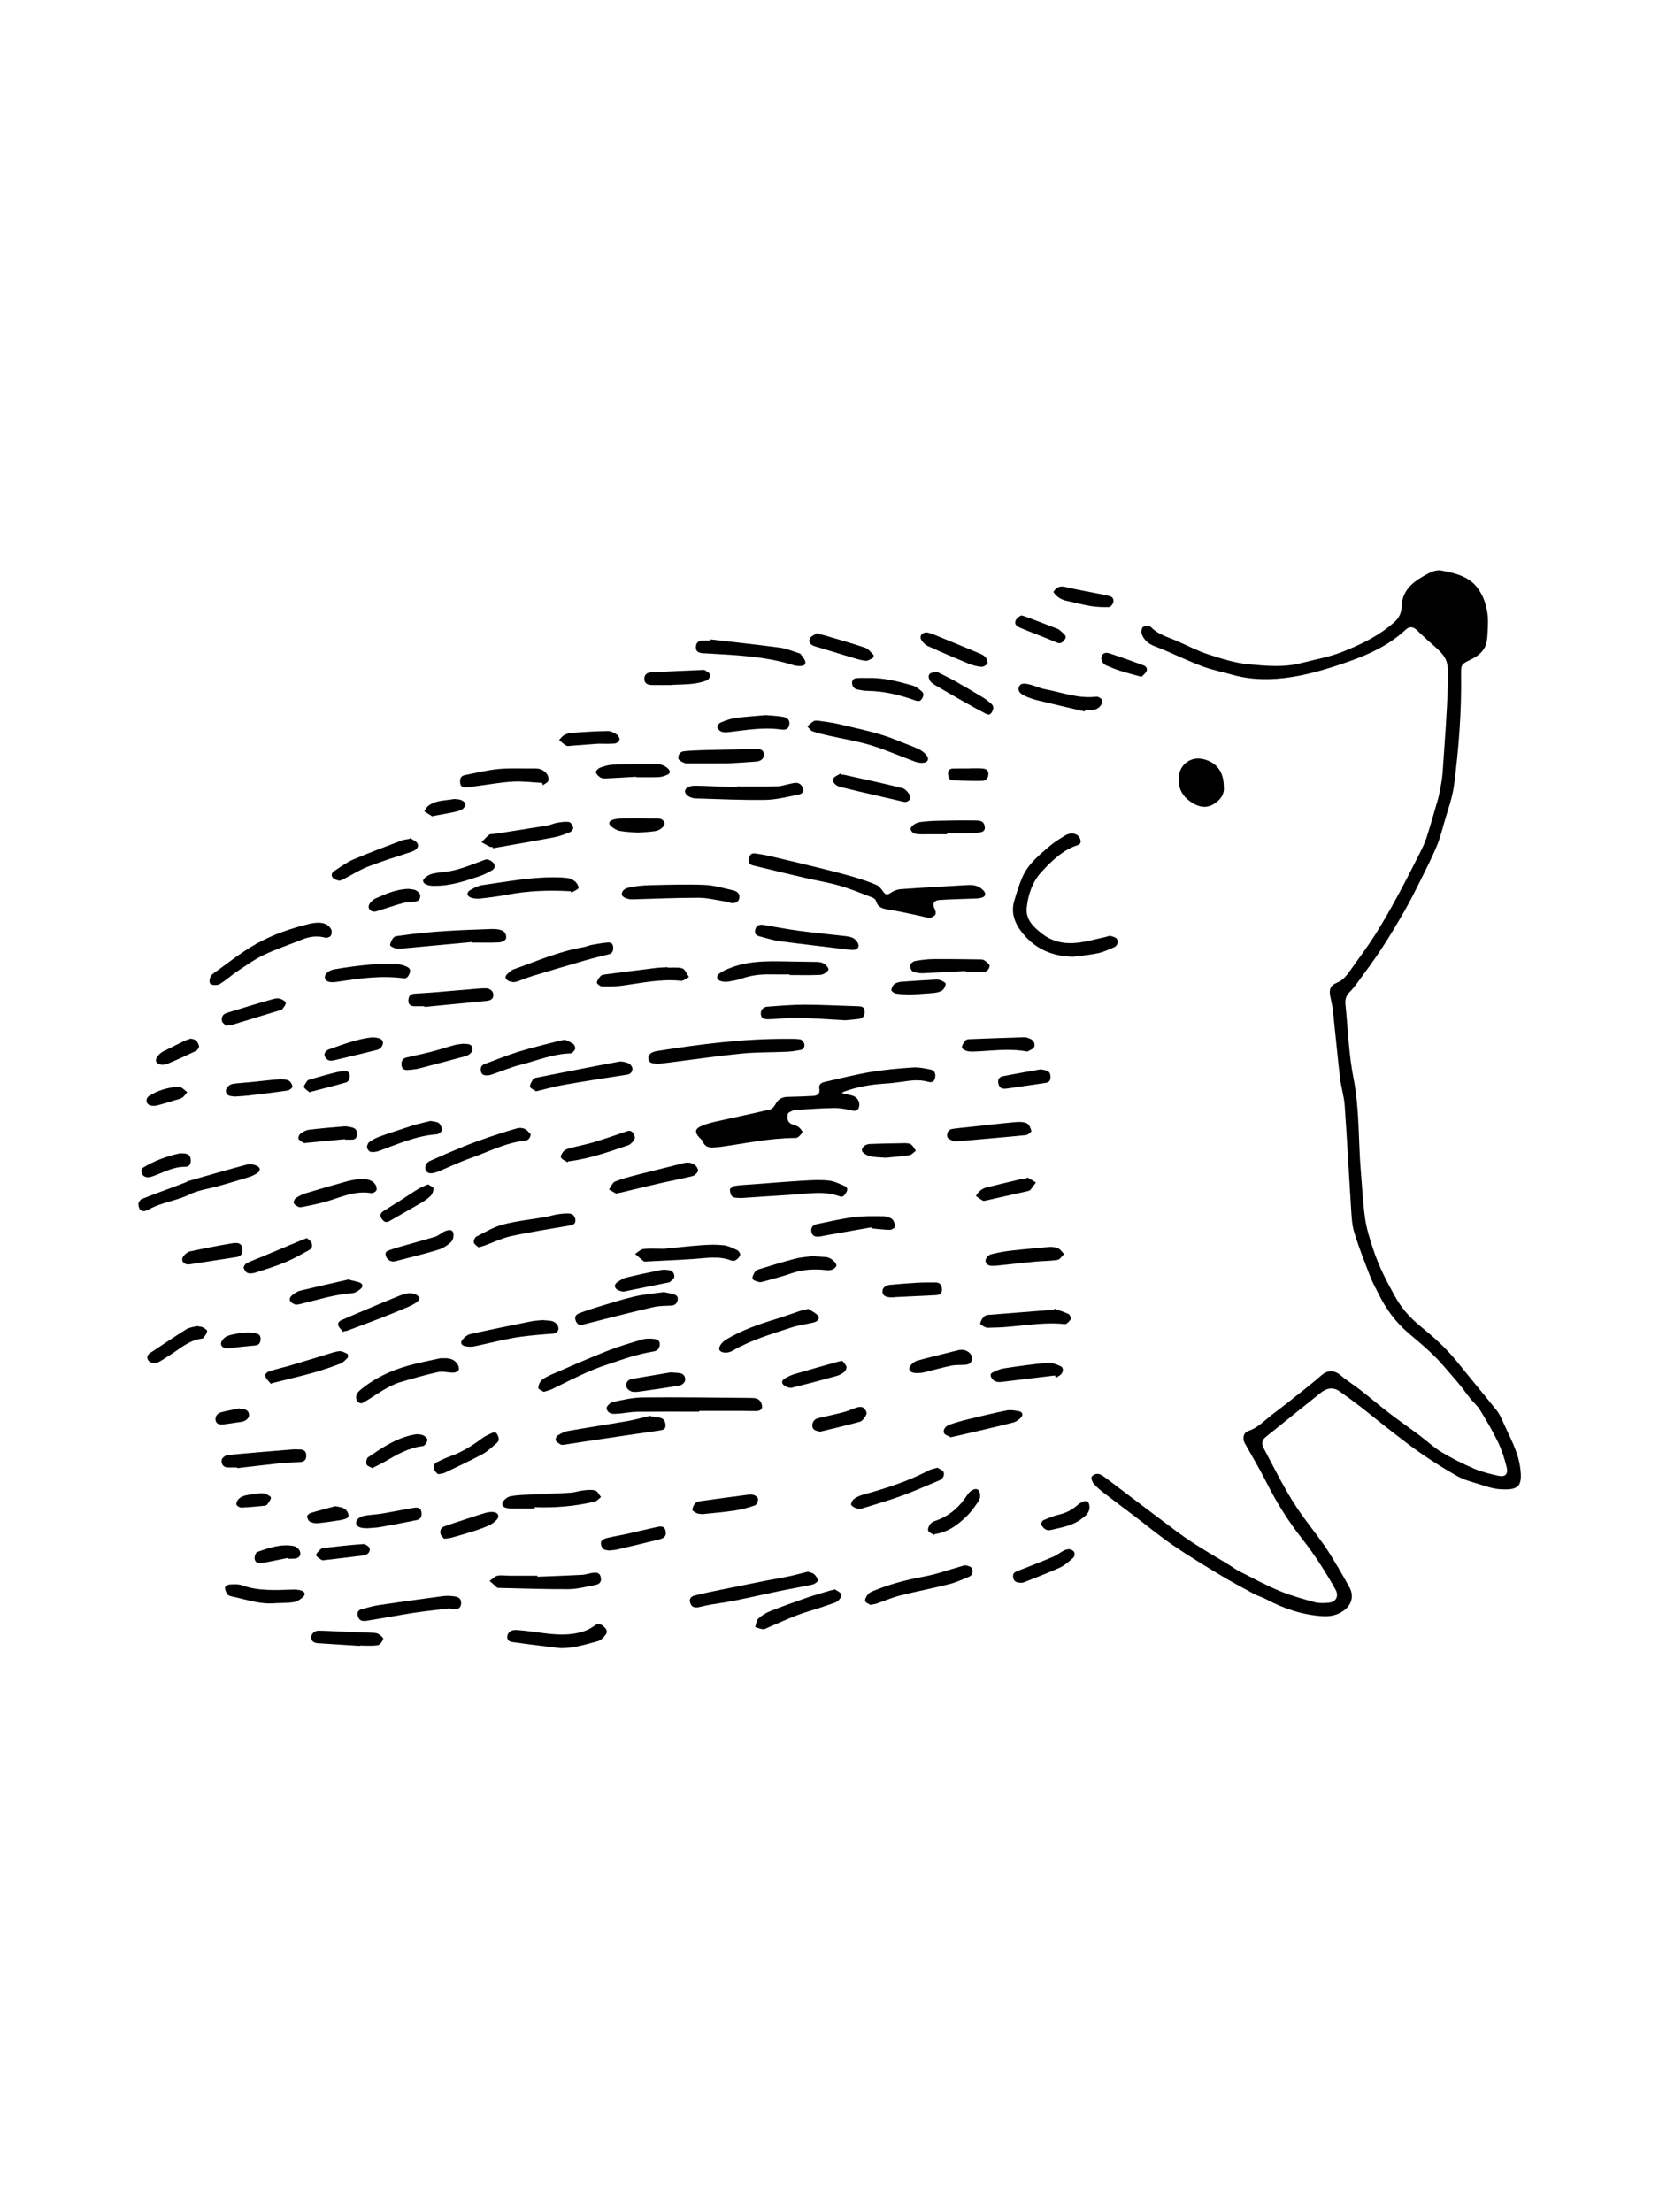 <?xml version="1.0" encoding="UTF-8"?>
<svg id="Layer_2" xmlns="http://www.w3.org/2000/svg" viewBox="0 0 462.004 616.005">
  <defs>
    <style>
      .cls-1 {
        fill: transparent;
      }
    </style>
  </defs>
  <g id="Layer_1-2" data-name="Layer_1">
    <g>
      <path class="cls-1" d="M462.004,616.005H0C0,410.67,0,205.335,0,0,154.001,0,308.003,0,462.004,0v616.005ZM414.356,174.254c.179-3.552-.522-6.926-2.442-9.91-2.402-3.733-6.401-4.704-10.409-5.455-1.994-.373-3.691.76-5.314,1.675-3.303,1.862-5.818,4.349-5.886,8.52-.027,1.635-.74,3.011-1.973,4.12-4.282,3.85-9.404,6.315-14.658,8.376-3.609,1.415-7.517,2.066-11.293,3.054-4.877,1.275-9.853.788-14.724.327-3.798-.359-7.562-1.559-11.221-2.754-3.09-1.01-6.003-2.557-9-3.853-2.391-1.034-4.961-1.679-6.867-3.701-.388-.412-1.657-.414-2.226-.09-.402.229-.595,1.433-.381,2.019.59,1.62,1.862,2.695,3.479,3.332.942.371,1.89.726,2.821,1.123,3.555,1.52,7.052,3.193,10.671,4.538,2.66.988,5.482,1.54,8.224,2.312,5.392,1.518,10.904,1.517,16.334.677,5.635-.871,11.096-2.579,16.498-4.496,5.665-2.01,10.947-4.541,15.392-8.659,1.131-1.048,2.154-.961,3.233.084.96.928,1.914,1.865,2.916,2.746,5.701,5.01,5.902,5.01,5.668,12.577-.25,8.06-.885,16.109-1.437,24.157-.137,2.006-.544,4.001-.928,5.981-.252,1.301-.669,2.571-1.042,3.847-.836,2.86-1.633,5.733-2.56,8.564-.456,1.393-1.103,2.734-1.769,4.046-2.039,4.02-4.063,8.051-6.217,12.009-1.977,3.633-4,7.251-6.216,10.74-2.168,3.412-4.58,6.672-6.938,9.96-1.008,1.405-1.972,2.803-3.755,3.52-1.896.763-2.26,1.888-1.862,3.884.261,1.312.584,2.619.728,3.945.676,6.232,1.245,12.475,1.968,18.701.297,2.558,1.118,5.065,1.3,7.624.676,9.52,1.157,19.054,1.777,28.578.149,2.293.234,4.667.897,6.835,1.29,4.214,2.927,8.326,4.511,12.446.592,1.54,1.44,2.981,2.164,4.471,2.079,4.278,4.83,8.056,8.466,11.138,3.474,2.945,6.994,5.832,9.939,9.34,1.391,1.657,2.851,3.256,4.223,4.927,1.076,1.31,2.038,2.711,3.102,4.031.837,1.039,1.916,1.916,2.598,3.041,1.783,2.942,3.559,5.907,5.045,9.005,1.065,2.221,1.817,4.63,2.406,7.029.454,1.849-.453,2.72-2.285,2.317-2.325-.512-4.682-1.082-6.859-2.016-3.106-1.333-6.155-2.862-9.049-4.606-2.192-1.321-4.082-3.138-6.146-4.68-2.799-2.091-5.674-4.08-8.446-6.205-2.702-2.072-5.292-4.291-7.976-6.388-1.772-1.385-3.709-2.568-5.418-4.023-1.842-1.568-3.659-1.625-5.505-.004-1.727,1.517-3.524,2.958-5.324,4.389-2.738,2.176-5.477,4.354-8.27,6.457-2.157,1.623-3.978,3.709-6.684,4.593-1.353.442-1.716,2.098-1.006,3.369,2.084,3.73,4.288,7.401,6.2,11.218,2.754,5.5,6.047,10.669,9.82,15.471,3.488,4.439,6.48,9.146,9.237,14.035,1.047,1.856.221,3.548-1.908,3.728-1.276.108-2.642.186-3.851-.146-3.313-.91-6.655-1.827-9.817-3.146-3.803-1.587-7.444-3.568-11.13-5.429-1.023-.516-1.946-1.226-2.928-1.827-3.487-2.132-7.036-4.167-10.451-6.409-2.763-1.813-5.386-3.843-8.034-5.826-4.568-3.419-9.105-6.879-13.66-10.316-1.099-.829-2.178-1.696-3.34-2.43-.975-.615-2.105-.397-2.739.437-.259.34.144,1.495.578,1.986.904,1.024,1.985,1.909,3.072,2.75,2.691,2.082,5.431,4.099,8.141,6.156,3.59,2.726,7.069,5.612,10.781,8.159,4.24,2.909,8.647,5.581,13.052,8.239,3.141,1.895,6.383,3.625,9.61,5.372,1.049.568,2.237.879,3.29,1.441,4.894,2.609,10.036,4.35,15.607,4.729,2.29.156,4.358-.24,6.231-1.69,2.035-1.574,2.678-3.989,1.438-6.258-1.014-1.855-2.045-3.703-3.133-5.515-1.277-2.13-2.533-4.283-3.959-6.313-2.854-4.063-6.058-7.899-8.671-12.106-2.978-4.797-5.497-9.882-8.147-14.879-.53-.999-.636-2.155.434-3.017,5.127-4.131,10.25-8.267,15.394-12.377,1.65-1.318,3.443-1.764,5.314-.43,1.908,1.361,3.813,2.73,5.665,4.166,2.945,2.283,5.821,4.656,8.77,6.934,2.839,2.193,5.663,4.418,8.624,6.437,3.181,2.169,6.451,4.227,9.807,6.113,1.659.932,3.573,1.447,5.416,2.005,2.098.635,4.223,1.447,6.374,1.584,5.187.329,6.337-.756,5.626-6.029-.604-4.488-2.853-8.423-4.676-12.486-.526-1.173-1.054-2.398-1.844-3.39-3.692-4.633-7.502-9.172-11.218-13.786-2.967-3.684-6.477-6.774-10.125-9.754-2.72-2.221-5.071-4.821-6.814-7.917-2.439-4.332-4.716-8.75-6.266-13.484-.9-2.747-1.812-5.542-2.223-8.386-.625-4.329-.823-8.719-1.197-13.084-.747-8.712-.34-17.477-2.062-26.166-1.33-6.709-1.54-13.64-2.234-20.474-.13-1.281.096-2.427,1.096-3.411.912-.899,1.703-1.936,2.458-2.976,2.161-2.976,4.373-5.923,6.386-8.998,2.238-3.419,4.349-6.928,6.384-10.473,1.626-2.832,3.099-5.755,4.558-8.678,1.561-3.126,3.134-6.255,4.496-9.469.891-2.104,1.472-4.348,2.095-6.556.996-3.531,2.323-7.032,2.784-10.639,1.296-10.158,2.098-20.369,1.938-30.631-.046-2.924.145-2.996,2.741-4.246,2.155-1.038,4.004-2.553,4.426-5.118.231-1.404.213-2.849.307-4.276ZM234.378,304.342c.358-.197.497-.297.652-.354,3.621-1.328,7.371-1.987,11.213-2.228,1.654-.104,3.307-.293,4.948-.533,2.378-.348,4.74-.689,7.122-.024.917.256,1.776.22,2.065-.954.282-1.147-.016-2.151-1.209-2.404-1.641-.349-3.355-.699-5.007-.588-3.952.264-7.916.614-11.818,1.271-4.302.724-8.543,1.816-12.802,2.781-.881.2-1.58.757-1.387,1.759.297,1.536-.519,2.046-1.796,2.114-2.345.125-4.694.197-7.043.252-1.582.037-2.681.683-3.411,2.141-.293.585-.932,1.251-1.528,1.39-5.111,1.198-10.253,2.262-15.374,3.418-1.251.282-2.496.664-3.678,1.158-1.785.747-1.932,1.72-.61,3.17.341.374.817.699.987,1.141.58,1.505,1.75,1.753,3.133,1.653.643-.046,1.289-.083,1.927-.17,6.925-.946,13.777-2.478,20.825-2.462.654.002,1.419-.899,1.892-1.554.121-.168-.583-1.122-1.075-1.492-.531-.399-1.263-.527-1.9-.791-1.325-.549-1.305-1.777-1.116-2.819.08-.443,1.014-.787,1.613-1.059.356-.162.815-.109,1.229-.131,3.36-.181,6.719-.454,10.08-.492,1.626-.018,3.283.297,4.874.679.868.209,1.522.124,1.897-.576.248-.463.289-1.168.144-1.686-.308-1.101-1.135-1.742-2.275-1.978-.79-.164-1.569-.383-2.573-.631ZM258.945,255.687c.431-.256,1.125-.478,1.491-.953.234-.305.136-1.061-.078-1.48-.789-1.543-.441-2.512,1.291-2.638,3.16-.231,6.334-.256,9.502-.392.773-.033,1.584-.039,2.303-.28,1.106-.372,1.193-1.14.4-1.998-1.169-1.266-2.663-1.591-4.283-1.498-6.254.359-12.509.706-18.757,1.155-.965.069-2.022.475-2.808,1.042-1.116.805-1.575.323-2.193-.55-.458-.646-1.03-1.37-1.72-1.663-1.944-.824-3.949-1.53-5.977-2.124-2.995-.877-6.021-1.657-9.051-2.408-4.82-1.194-9.651-2.347-14.486-3.478-1.43-.335-2.884-.591-4.34-.784-1.221-.162-1.569.732-1.73,1.711-.163.991.454,1.463,1.279,1.664,4.785,1.164,9.572,2.32,14.368,3.437,3.229.752,6.521,1.275,9.7,2.193,3.087.892,6.074,2.136,9.083,3.283.423.161.928.594,1.041 1.0.51,1.826,1.902,2.12,3.49,2.367,2.399.374,4.775.902,7.155,1.395,1.351.28,2.69.62,4.321 1ZM298.898,266.404c2.282-.307,4.592-.484,6.837-.966,1.557-.334,3.044-1.039,4.522-1.674.974-.418,1.172-1.458.822-2.229-.224-.493-1.158-.752-1.823-.923-.395-.101-.884.181-1.334.278-2.552.551-5.082,1.281-7.662,1.602-3.565.444-7.024-.167-9.948-2.413-2.405-1.848-4.756-3.962-4.382-7.365.406-3.697,1.576-7.198,4.196-10.017,2.869-3.087,5.862-6.013,10.008-7.375.837-.275.953-.878.685-1.661-.534-1.561-2.452-2.072-4.189-1.009-1.41.863-2.85,1.721-4.108,2.781-3.062,2.58-6.232,5.129-7.859,8.944-.897,2.105-1.57,4.315-2.219,6.514-.877,2.974-.037,5.738,1.685,8.116,3.606,4.979,8.624,7.325,14.77,7.397ZM194.725,393.098c0-.076 0-.152 0-.228,4.008,0,8.016-.005,12.024.003,1.29.002,2.581.079,3.87.047,1.466-.036,1.953-.863,1.396-2.212-.577-1.398-1.844-1.437-3.026-1.447-9.997-.088-19.996-.228-29.992-.135-2.777.026-5.568.682-8.307,1.264-.711.151-1.773,1.129-1.754,1.696.034,1.03,1.009,1.681,2.197,1.618.551-.029,1.103-.052,1.652-.108,1.558-.158,3.113-.46,4.671-.475,5.756-.058,11.513-.023,17.27-.023ZM183.161,296.263c1.272-.153,2.507-.296,3.741-.452,6.532-.827,13.051-1.794,19.601-2.436,4.21-.412,8.468-.321,12.702-.513,1.233-.056,2.464-.271,3.683-.485.975-.171,1.288-.965,1.074-1.772-.128-.484-.697-1.13-1.143-1.196-1.257-.186-2.554-.13-3.835-.136-12.114-.058-24.074,1.521-36.006,3.39-1.722.27-2.647,1.114-2.379,2.295.315,1.387,1.6,1.096,2.561,1.304ZM88.409,256.926c-.595.069-1.202.081-1.782.216-5.406,1.262-10.672,3.065-15.47,5.789-4.177,2.371-7.956,5.447-11.883,8.25-.915.653-1.281,2.505-.534,2.878.673.335,1.852.318,2.489-.069,1.721-1.044,3.221-2.444,4.902-3.562,2.407-1.601,4.785-3.314,7.38-4.549,3.435-1.635,7.083-2.818,10.611-4.266,2.129-.874,4.248-1.09,6.492-.522.446.113,1.249-.157,1.488-.516.288-.431.377-1.257.154-1.72-.756-1.569-2.223-1.942-3.848-1.929ZM340.806,219.02c-.013-3.995-1.875-6.525-5.322-7.539-3.766-1.109-7.138,1.361-7.249,5.269-.085,2.986,1.161,5.135,3.689,6.744,1.931,1.229,3.903,1.627,5.852.538,1.974-1.103,3.303-2.82,3.03-5.01ZM224.962,437.653c-1.915.47-3.736.966-5.58,1.355-2.073.437-4.17.754-6.249,1.166-4.247.84-8.49,1.697-12.73,2.569-2.297.473-4.598.938-6.868,1.52-.771.198-1.605.657-1.396,1.738.246,1.269,1.007,1.781,2.305,1.55,1.043-.185,2.064-.49,3.108-.673,2.359-.413,4.74-.715,7.087-1.188,4.152-.837,8.28-1.792,12.428-2.65,3.063-.634,6.151-1.15,9.206-1.819.572-.125,1.461-.732,1.458-1.11-.005-.611-.521-1.339-1.026-1.788-.439-.39-1.161-.463-1.742-.67ZM151.405,387.572c.916-.287,1.604-.413,2.21-.707,5.253-2.542,10.399-5.319,16.001-7.075,2.018-.633,3.996-1.401,6.028-1.979,2.065-.587,4.156-1.133,6.272-1.47,1.227-.196,1.699-.843,1.822-1.874.125-1.05-.664-1.539-1.514-1.623-1.082-.106-2.254-.185-3.273.114-3.351.981-6.709,1.986-9.955,3.262-5,1.966-9.917,4.147-14.851,6.278-1.136.491-2.316,1.007-3.256,1.779-.576.473-.951,1.445-.986,2.213-.016.35,1.009.747,1.501,1.082ZM38.547,335.055c-.029,2.063,1.139,2.736,2.927,1.719,3.55-2.021,7.668-2.368,11.316-4.174,2.508-1.242,5.457-1.585,8.198-2.367,2.827-.806,5.65-1.63,8.458-2.502.739-.23,1.445-.615,2.111-1.02,1.051-.638,1.074-1.586-.053-2.092-.781-.351-1.823-.58-2.616-.37-5.467,1.451-10.9,3.03-16.34,4.58-.304.087-.569.301-.867.418-1.13.44-2.265.867-3.4,1.292-2.96,1.109-5.938,2.174-8.864,3.365-.471.192-.717.939-.867,1.15ZM227.654,200.66c-.349.039-.792-.036-1.064.145-.635.424-1.188.972-1.774,1.47.493.476.907,1.178,1.494,1.383,1.513.529,3.094.871,4.662,1.227,3.858.877,7.796,1.487,11.569,2.641,4.167,1.274,8.177,3.055,12.275,4.561.707.26,1.528.396,2.273.329,1.333-.121,1.769-1.09.916-2.134-.586-.717-1.407-1.339-2.251-1.726-1.919-.881-3.929-1.56-5.879-2.377-5.256-2.201-10.842-3.215-16.335-4.554-1.918-.468-3.906-.649-5.887-.965ZM131.484,262.307c.01.053.02.105.03.158,2.489,0,4.982.078,7.464-.05.694-.036,1.822-.573,1.936-1.067.225-.98-.293-2.051-1.424-2.376-.826-.238-1.732-.321-2.596-.291-8.478.294-16.958.601-25.367,1.846-.635.094-1.452.074-1.84.457-.554.545-.941,1.387-1.071,2.158-.04.238.955.837,1.538.95.795.154,1.654.047,2.479-.029,6.284-.574,12.567-1.168,18.85-1.755ZM203.265,331.083c.056,1.536.425,2.395,1.748,2.441.552.019,1.106.095,1.654.06,4.731-.304,9.459-.658,14.192-.937,4.344-.256,8.712-1.115,12.998.482.97.361,1.384-.416,1.81-1.097.459-.733.34-1.435-.393-1.75-1.456-.626-2.951-1.387-4.487-1.548-2.32-.244-4.694-.119-7.035.021-4.778.286-9.549.685-14.323,1.043-1.606.12-3.222.183-4.81.428-.551.085-1.03.64-1.354.856ZM205.206,218.981c0.0.08.001.161.001.241-3.821-.151-7.642-.356-11.465-.429-1.892-.036-3.021.686-2.979,1.596.043.939,1.397,1.894,3.032,1.942,6.446.191,12.896.502,19.34.407,3.041-.045,6.08-.852,9.095-1.443.695-.136,1.722-.441,1.399-1.658-.31-1.17-1.172-1.782-2.359-1.623-.501.067-.994.197-1.491.299-1.081.223-2.159.615-3.245.638-3.775.079-7.553.031-11.33.031ZM205.918,249.7c.022-.884-.722-1.546-1.71-1.77-2.638-.597-5.291-1.404-7.964-1.516-5.011-.21-10.041-.033-15.061.074-1.881.04-3.784.201-5.625.568-.993.198-2.286.525-2.401,1.918-.066.801,1.544,1.5,2.983,1.459,6.122-.177,12.245-.443,18.368-.443,2.357-0,4.717.602,7.07.966.725.112,1.424.408,2.15.505,1.245.168,2.213-.52,2.19-1.761ZM181.262,394.393c-.027-.055-.055-.11-.082-.165-2.179.504-4.341,1.108-6.542,1.492-5.486.958-10.996,1.78-16.48,2.748-1.001.177-1.982.698-2.859,1.242-.357.221-.693,1.063-.54,1.383.239.498.868.86,1.403,1.146.287.153.729.076,1.09.022,2.596-.387,5.188-.806,7.785-1.193,6.137-.915,12.274-1.833,18.417-2.706.875-.124,1.798-.204,1.87-1.222.069-.968-.239-2.003-1.354-2.321-.872-.249-1.803-.292-2.708-.427ZM149.664,439.052c-.002-.096-.005-.191-.007-.287-2.625,0-5.25.005-7.875-.002-1.102-.003-2.248-.224-3.291.016-.782.18-1.43.939-2.138,1.44.708.635,1.41,1.276,2.13,1.897.086.074.268.047.405.05,6.488.137,12.977.393,19.464.346,2.449-.018,4.901-.7,7.337-1.154,1.065-.199,1.881-.675,1.632-2.072-.256-1.432-1.224-1.454-2.273-1.317-1.0.131-1.977.505-2.976.558-4.134.219-8.272.357-12.409.525ZM242.402,446.882c.837-.175,1.348-.228,1.821-.39,2.131-.726,4.21-1.647,6.385-2.195,4.549-1.148,9.165-2.03,13.715-3.177,1.898-.478,3.713-1.313,5.533-2.063,1.079-.445,1.129-1.514.79-2.355-.175-.433-1.049-.694-1.649-.808-.452-.086-.978.166-1.462.301-3.402.951-6.754,2.17-10.213,2.804-4.873.893-9.609,2.132-14.175,4.029-.542.225-1.14.526-1.48.97-.402.523-.877,1.343-.719,1.844.16.506,1.056.78,1.455,1.042ZM197.874,178.052c-.01.102-.021.205-.031.307-.737,0-1.476-.034-2.211.008-1.204.068-1.872.705-1.846,1.946.026,1.221.913,1.471,1.881,1.589.319.039.645.018.967.038,8.226.495,16.483.766,24.433,3.305.305.097.629.181.946.188.907.019,2.172.226,2.269-.927.063-.746-.803-1.584-1.297-2.353-.106-.165-.392-.237-.61-.303-1.717-.521-3.406-1.265-5.163-1.5-6.434-.858-12.89-1.546-19.338-2.297ZM123.253,378.222c-.163,0-.451-.051-.714.008-2.954.662-5.936,1.228-8.848,2.042-4.956,1.385-9.547,3.559-13.511,6.912-1.069.905-1.34,2.151-.622,3.025.896,1.091,1.764.278,2.55-.2,3.096-1.882,5.995-4.148,9.53-5.191,3.427-1.011,6.87-2.003,10.36-2.754,1.336-.288,2.821.18,4.236.163.52-.006,1.273-.29,1.484-.682.208-.388.013-1.161-.261-1.608-.928-1.513-2.435-1.841-4.203-1.714ZM142.978,273.497c.339-.061.716-.08,1.057-.199,1.474-.513,2.917-1.121,4.408-1.573,4.836-1.466,9.681-2.902,14.537-4.301,2.166-.624,4.363-1.138,6.548-1.694,1.078-.274,1.281-1.057,1.23-2.019-.051-.95-.667-1.343-1.477-1.27-1.453.131-2.901.361-4.336.629-.901.168-1.762.56-2.665.715-6.672,1.15-12.846,3.864-19.168,6.105-.704.249-1.324.837-1.88,1.374-.773.748-.465,1.432.379,1.875.395.207.883.238,1.367.358ZM147.808,315.866c-.529-.517-.977-1.208-1.609-1.5-.622-.288-1.491-.381-2.148-.196-2.692.758-5.359,1.612-8.007,2.515-2.392.816-4.771,1.683-7.112,2.634-3.105,1.261-6.187,2.584-9.239,3.97-1.014.461-1.536,1.554-1.143,2.543.371.933,1.446,1.015,2.42.729.353-.104.717-.184,1.056-.325,3.049-1.273,6.039-2.711,9.151-3.802,4.967-1.742,9.693-4.264,15.043-4.819.854-.089,1.352-.54,1.589-1.749ZM158.946,248.174c.043.125.087.25.13.376.698-.382,1.527-.647,2.023-1.208.18-.203-.304-1.246-.725-1.665-.518-.516-1.25-.989-1.953-1.11-1.351-.232-2.747-.262-4.125-.271-6.754-.04-13.371,1.244-20.02,2.182-1.177.166-2.336.798-3.388,1.412-1.036.605-.902,1.671.251,2.055.799.266,1.724.358,2.563.264,2.516-.28,5.036-.592,7.522-1.066,5.877-1.119,11.783-1.311,17.72-.972ZM219.888,271.331c-0.0.06-0.0.12-0.0.179,2.858,0,5.722.089,8.572-.059.772-.04,1.706-.646,2.194-1.279.398-.517-.957-1.948-1.931-2.163-.359-.079-.728-.149-1.094-.157-1.936-.04-3.872-.06-5.808-.083-6.215-.075-12.474-.576-18.452,1.758-1.093.427-2.219.909-3.13,1.621-.916.717-.593,1.739.548,2.068.561.162,1.2.242,1.77.151,1.363-.218,2.758-.418,4.048-.883,2.568-.925,5.193-1.207,7.889-1.16,1.798.031,3.597.006,5.395.006ZM235.452,284.104c.825-.08,2.245-.191,3.657-.364,1.308-.16,1.793-1.013,1.675-2.247-.122-1.281-1.071-1.27-2.04-1.298-4.874-.14-9.748-.421-14.622-.428-3.49-.005-6.983.295-10.468.558-1.226.092-1.929,1.078-1.758,2.221.168,1.117,1.042,1.275,1.98,1.261.415-.006.83-.009,1.244-.031,2.435-.126,4.874-.411,7.305-.351,4.143.102,8.281.42,13.026.68ZM184.809,359.801c-2.796.406-5.574.611-8.251,1.246-3.658.868-7.244,2.044-10.851,3.125-1.45.434-2.889.919-4.301,1.466-.865.335-1.504.875-1.114,2.014.366,1.068.994,1.475,2.099,1.185,2.048-.538,4.101-1.059,6.156-1.57,4.505-1.121,8.998-2.295,13.526-3.31,1.556-.349,3.201-.333,4.809-.401,1.133-.048,1.704-.652,1.855-1.671.15-1.009-.604-1.369-1.398-1.572-.84-.215-1.701-.347-2.531-.511ZM149.288,303.888c2.693-.639,5.13-1.346,7.616-1.78,5.891-1.03,11.802-1.953,17.713-2.861,1.058-.163,1.51-.841,1.497-1.661-.008-.516-.549-1.276-1.037-1.477-.856-.353-1.904-.633-2.784-.469-7.697,1.431-15.375,2.965-23.056,4.479-.264.052-.632.143-.735.333-.378.695-.97,1.48-.882,2.153.064.49,1.073.856,1.668,1.282ZM125.371,447.847c.008.062.015.123.023.185.229.021.458.047.688.062,1.533.106,2.22-.333,2.324-1.482.114-1.266-.447-1.929-1.976-2.108-.999-.117-2.036-.188-3.027-.057-5.973.793-11.942,1.619-17.901,2.506-1.588.236-3.143.706-4.704,1.105-1.104.282-1.46.964-1.09,2.086.523,1.587,1.827,1.255,2.881,1.092,4.228-.653,8.427-1.492,12.655-2.136,3.362-.512,6.751-.843,10.128-1.254ZM184.945,347.733c-2.2,0-4.011-.144-5.781.065-.807.096-1.532.889-2.294,1.366.799.692,1.586,1.4,2.41,2.061.146.118.449.064.677.052,4.407-.227,8.817-.412,13.22-.707,3.48-.233,6.958-.919,10.382.403.39.151,1.009.16,1.326-.055.52-.352,1.083-.888,1.233-1.451.098-.367-.394-1.148-.811-1.348-1.225-.586-2.516-1.238-3.833-1.379-2.047-.218-4.144-.147-6.206.003-3.577.261-7.143.676-10.324.989ZM133.242,347.331c.823-.239,1.313-.352,1.783-.522,2.458-.885,4.848-2.072,7.378-2.619,5.297-1.144,10.664-1.961,16.006-2.895.905-.158,1.868-.333,1.837-1.457-.029-1.049-.667-1.888-1.8-1.933-1.083-.043-2.184.081-3.26.246-1.041.159-2.052.516-3.091.696-3.986.693-8.043,1.099-11.946,2.108-2.614.676-5.04,2.134-7.482,3.376-.432.22-.824,1.175-.702,1.654.14.55.874.95,1.278,1.345ZM212.801,257.573c-1.694-.319-2.314.379-2.527,1.526-.222,1.197.675,1.488,1.545,1.711,1.784.458,3.556,1.039,5.372,1.277,6.528.859,13.073,1.582,19.607,2.395,1.085.135,2.216-.027,2.297-1.111.053-.701-.773-1.768-1.485-2.152-.922-.498-2.115-.541-3.205-.671-3.976-.473-7.968-.828-11.935-1.368-3.373-.459-6.72-1.111-9.669-1.608ZM225.115,364.468c-1.012.242-1.648.346-2.253.546-2.315.764-4.601,1.624-6.933,2.33-4.719,1.428-9.339,3.07-13.61,5.591-1.336.789-2.357,2.244-1.947,2.993.474.864,2.263.999,3.681.172,5.091-2.97,10.712-4.602,16.251-6.418,2.034-.667,4.197-.935,6.29-1.428,1.284-.303,1.849-1.324,1.089-2.046-.79-.75-1.819-1.248-2.568-1.74ZM156.056,458.947c3.651.074,7.056-1.055,10.473-1.962.826-.219,1.587-1.07,2.148-1.805.718-.942.056-1.762-.685-2.369-.7-.573-1.41-.877-2.352-.181-.943.697-2.032,1.287-3.146,1.647-4.2,1.357-8.465.869-12.728.269-2.005-.282-4.021-.532-6.04-.657-1.415-.088-2.443.764-2.469,1.884-.032,1.401,1.215,1.435,2.062,1.557,4.236.607,8.489,1.091,12.736,1.618ZM157.368,289.514c-.896.181-1.49.27-2.068.422-3.652.96-7.336,1.821-10.941,2.938-3.159.978-6.226,2.253-9.336,3.388-.996.363-1.289,1.028-1.094,2.061.202,1.07,1.006,1.135,1.774,1.135.575 0,1.164-.22,1.724-.409,2.439-.828,4.826-1.857,7.314-2.486,4.672-1.179,9.178-3.106,14.105-3.23.465-.012,1.094-.684,1.304-1.191.15-.361-.131-1.158-.476-1.414-.747-.555-1.66-.889-2.306-1.213ZM151.093,367.593c-1.071.112-2.094.137-3.083.336-5.68,1.145-11.361,2.291-17.016,3.551-.814.181-1.633.86-2.194,1.525-.67.796-.389,1.632.704,1.843.794.153,1.662.226,2.446.072,2.569-.506,5.108-1.161,7.67-1.702,1.847-.39,3.702-.77,5.572-1.009,2.635-.337,5.284-.591,7.935-.775,1.01-.07,2.024-.032,2.359-1.179.275-.943-.708-2.186-1.838-2.404-.854-.164-1.736-.181-2.555-.258ZM148.884,420.041l-.006-.353c5.653.208,11.248-.248,16.747-1.561.647-.154,1.171-.826,1.752-1.258-.522-.635-.94-1.635-1.59-1.821-1.047-.3-2.256-.148-3.381-.03-1.186.124-2.344.561-3.529.636-3.448.219-6.905.305-10.356.483-2.162.111-4.358.106-6.462.531-.877.177-2.143,1.304-2.184,2.056-.057,1.048,1.312,1.313,2.379,1.316,2.21.005,4.42.001,6.631.001ZM261.069,408.688c-.992.298-1.747.4-2.38.734-5.813,3.065-12.021,5.037-18.322,6.775-.913.252-1.842.657-2.588,1.223-.443.336-.907,1.381-.714,1.658.367.528,1.165.873,1.845,1.03.541.125,1.195-.071,1.761-.248,3.508-1.094,7.047-2.11,10.495-3.371,3.488-1.275,6.882-2.806,10.319-4.221,1.045-.43,1.602-1.352,1.312-2.298-.177-.579-1.181-.904-1.727-1.283ZM150.988,218.006c.061.216.123.433.184.649.532-.402,1.332-.708,1.521-1.234.192-.533-.036-1.422-.404-1.91-.773-1.025-1.895-1.545-3.247-1.524-3.404.052-6.828-.156-10.207.152-3.146.287-6.245,1.1-9.363,1.691-1.248.236-1.435,1.142-1.325,2.2.117,1.115.921,1.291,1.811,1.212,1.098-.097,2.188-.282,3.282-.422,3.231-.415,6.452-1.011,9.695-1.182,2.67-.14,5.367.226,8.052.367ZM114.236,233.356c-.08.082-.16.163-.24.245-.72.143-1.477.187-2.153.445-4.5,1.72-9.024,3.389-13.452,5.282-1.872.8-3.546,2.077-5.277,3.187-.702.45-1.018,1.215-.437,1.887.377.435,1.071.691,1.666.808.391.077.888-.177,1.287-.381,2.286-1.172,4.473-2.589,6.852-3.515,3.928-1.529,7.969-2.774,11.98-4.083,1.37-.447,2.276-1.265,1.826-2.286-.307-.696-1.344-1.071-2.054-1.589ZM137.195,235.843c.022.12.044.239.066.359,5.659-1.002,11.326-1.963,16.972-3.035,1.526-.29,3.016-.849,4.464-1.428.437-.175,1.015-.91.938-1.255-.136-.607-.669-1.507-1.142-1.578-1.091-.164-2.259.019-3.371.207-.946.159-1.841.62-2.787.776-4.858.801-9.724,1.549-14.589,2.31-.5.078-1.135-.049-1.483.215-.796.605-1.453,1.393-2.166,2.107.802.441,1.595.9,2.412,1.31.184.092.454.014.684.014ZM232.358,442.494l-.16.233c-.273.038-.557.042-.818.12-2.197.658-4.412,1.265-6.578,2.013-3.429,1.183-6.848,2.402-10.22,3.736-1.222.483-2.428,1.197-3.386,2.082-.559.516-.614,1.579-.895,2.397.739.212,1.47.545,2.22.592.499.031,1.031-.328,1.535-.543,2.609-1.11,5.185-2.302,7.828-3.323,2.053-.793,4.189-1.366,6.283-2.054,1.484-.487,2.963-.988,4.435-1.511.967-.344,2.051-1.816,1.638-2.41-.413-.593-1.237-.9-1.881-1.333ZM185.92,269.448c-.001-.04-.001-.081-.002-.121-1.104.069-2.215.084-3.311.217-4.666.57-9.328,1.17-13.99,1.777-.449.059-1.021.117-1.292.406-.496.526-1.022,1.197-1.106,1.862-.04.319.89,1.076,1.398,1.092,1.877.059,3.78.036,5.638-.217,5.427-.741,10.802-1.937,16.352-1.35.705.074,1.496-.665,2.247-1.027-.444-.719-.809-1.509-1.364-2.129-.291-.325-.909-.456-1.392-.489-1.055-.071-2.118-.022-3.178-.022ZM293.65,364.418c-.034.093-.068.185-.102.278-.23.014-.46.025-.689.043-5.554.439-11.109.871-16.662,1.326-.685.056-1.524.027-1.997.405-.603.483-1.076,1.304-1.241,2.058-.056.254.956.866,1.563,1.101.482.187,1.091.058,1.643.056,6.806-.027,13.532-1.71,20.388-.982.513.054,1.278-.777,1.631-1.371.166-.279-.236-1.249-.611-1.432-1.251-.61-2.606-1.005-3.921-1.483ZM171.73,332.464c.047-.077.094-.155.142-.232.274-.032.555-.038.821-.101,3.534-.84,7.06-1.717,10.601-2.526,3.174-.725,6.376-1.329,9.537-2.106.602-.148,1.243-.763,1.529-1.333.168-.335-.189-1.147-.551-1.494-.998-.961-2.211-1.121-3.584-.761-4.047,1.061-8.122,2.012-12.172,3.061-2.27.588-4.566,1.149-6.734,2.012-.754.3-1.162,1.47-1.729,2.243.714.413,1.427.825,2.141,1.238ZM242.628,341.769c.024.095.047.19.071.284,1.693.153,3.385.382,5.08.411.505.009,1.446-.546,1.445-.839-.004-.726-.239-1.681-.747-2.116-.613-.524-1.601-.829-2.431-.838-2.754-.029-5.536-.095-8.257.25-3.461.439-6.879,1.236-10.303,1.938-1.136.233-1.776.972-1.51,2.22.249,1.166,1.137,1.355,2.125,1.264.639-.059,1.265-.238,1.9-.35,4.209-.744,8.418-1.484,12.627-2.225ZM112.495,272.423c.829.122,1.369-.712,1.651-1.67.312-1.059-.587-1.463-1.336-1.766-.673-.272-1.424-.469-2.144-.48-2.48-.04-4.975-.139-7.439.074-3.388.293-6.769.756-10.121,1.333-1.765.304-2.827,1.499-2.621,2.39.243,1.052,1.296,1.401,3.325,1.101.091-.013.181-.033.272-.047,5.968-.885,11.935-1.796,18.413-.934ZM266.28,317.803c.276-.016.553-.025.829-.049,6.197-.544,12.396-1.061,18.585-1.683.572-.057,1.583-.899,1.518-1.169-.19-.799-.658-1.859-1.311-2.145-.949-.415-2.168-.395-3.248-.295-4.268.397-8.527.897-12.79,1.36-1.558.169-3.124.292-4.672.528-1.223.187-1.56,1.276-1.398,2.198.088.499,1.054.873,1.667,1.231.206.121.542.019.819.023ZM199.691,212.586v-.024c1.104,0,2.211.048,3.313-.01,2.527-.131,5.053-.292,7.576-.483,1.432-.108,2.296-.958,2.133-2.191-.166-1.256-1.261-1.307-2.222-1.355-.777-.039-1.561.072-2.342.09-3.999.09-7.999.153-11.997.263-1.882.052-3.767.13-5.64.306-1.156.109-1.739,1.076-1.592,2.051.074.493,1.037.937,1.678,1.232.428.197.995.115,1.5.117,2.531.009,5.062.004,7.594.004ZM118.181,280.192l.022.203c5.776-.56,11.553-1.111,17.327-1.691.904-.091,1.785-.417,1.86-1.493.08-1.147-.873-1.998-2.146-2.013-.781-.009-1.566.043-2.346.109-4.176.35-8.35.722-12.527,1.065-1.653.136-3.311.204-4.966.327-1.283.096-1.726.906-1.672,2.084.054,1.172.855,1.405,1.82,1.409.876.004,1.751.001,2.627.001ZM66.055,408.627l.02.188c3.927-.456,7.851-.945,11.784-1.353,1.874-.194,3.765-.224,5.648-.344,1.11-.071,1.809-.527,1.78-1.797-.028-1.254-.689-1.715-1.838-1.714-.644.001-1.293-.059-1.932-.007-6.049.494-12.1.968-18.138,1.569-.624.062-1.591.856-1.66,1.403-.125,1.002.384,2.013,1.713,2.049.874.024,1.748.004,2.623.004ZM95.606,370.896c.102-.082.205-.164.307-.247.229-.023.476.002.684-.075,3.188-1.186,6.381-2.359,9.551-3.591,2.481-.964,4.94-1.984,7.392-3.021.836-.353,1.663-.768,2.409-1.28.41-.281.978-.937.881-1.218-.162-.469-.743-.934-1.25-1.118-1.895-.687-3.61.177-5.307.85-2.561,1.015-5.093,2.101-7.632,3.17-2.495,1.051-4.991,2.1-7.468,3.193-.715.315-1.31.889-.878,1.742.304.599.865,1.067,1.312,1.594ZM302.086,198.114c.027-.121.055-.242.082-.363,1.611.004,3.312.192,4.402-1.35.293-.414.483-1.236.266-1.591-.268-.438-1.048-.872-1.546-.811-5.007.612-9.641-1.225-14.411-2.119-1.479-.277-2.869-1.012-4.344-1.334-1.031-.225-2.438-.517-2.826.904-.33,1.208.791,1.906,1.738,2.351,1.116.524,2.312.924,3.513,1.217,4.367,1.068,8.749,2.069,13.126,3.096ZM100.482,328.215c-1.262.232-2.549.373-3.781.713-3.894,1.075-7.778,2.192-11.643,3.366-.948.288-1.87.77-2.688,1.333-.359.246-.691,1.016-.559,1.371.17.454.783.799,1.276,1.056.293.153.736.118,1.087.046,1.89-.386,3.786-.757,5.655-1.233,4.455-1.133,8.666-3.464,13.522-2.638.454.077,1.242-.333,1.456-.738.209-.394.037-1.176-.243-1.609-.949-1.464-2.513-1.52-4.082-1.668ZM226.757,349.832c-.009-.041-.018-.083-.027-.124-1.77.252-3.58.349-5.302.789-3.249.831-6.45,1.848-9.662,2.817-.517.156-1.162.34-1.441.73-.422.591-.883,1.449-.739,2.052.103.433,1.143.757,1.814.902.5.108,1.092-.103,1.62-.252,2.431-.689,4.889-1.305,7.27-2.14,3.167-1.112,6.381-1.306,9.669-.939,1.156.129,2.274-.004,2.914-1.07.37-.617-1.08-2.103-2.271-2.433-.221-.061-.449-.116-.677-.132-1.055-.074-2.111-.134-3.167-.199ZM75.459,385.347l.323-.21c.536-.128,1.074-.251,1.608-.386,3.386-.856,6.791-1.646,10.15-2.597,2.472-.7,4.911-1.542,7.308-2.469.768-.297,1.401-1.025,1.991-1.653.165-.176.078-.937-.098-1.026-.708-.359-1.524-.833-2.249-.759-1.263.128-2.493.609-3.727.978-3.296.987-6.58,2.014-9.881,2.986-1.896.558-3.837.971-5.712,1.588-.673.222-1.618.692-1.176,1.69.309.699.964,1.245,1.464,1.86ZM268.796,270.398c.003.035.006.07.009.105,1.562.079,3.123.205,4.686.222,1.167.013,2.019-.73,2.1-1.789.036-.471-.868-1.078-1.434-1.505-.298-.225-.787-.268-1.191-.273-4.366-.052-8.733-.131-13.098-.089-1.691.016-3.394.244-5.062.538-.502.089-1.244.696-1.285,1.122-.079.837.16,1.802,1.256,2.021.716.143,1.457.283,2.179.252,3.948-.172,7.894-.397,11.84-.604ZM234.295,215.698c-.068-.101-.137-.203-.205-.304-.696.455-1.663.76-2.019,1.403-.456.822.522,1.922,1.815,2.322.525.163,1.076.244,1.612.373,1.162.279,2.319.577,3.483.847,4.25.987,8.502,1.965,12.753,2.947.045.01.09.021.136.025,1.151.095,2.045-.955,1.466-1.939-.47-.798-1.275-1.73-2.097-1.934-5.347-1.329-10.739-2.477-16.118-3.676-.266-.059-.549-.044-.825-.063ZM292.641,347.185c-3.807.356-7.388.635-10.953,1.045-1.959.225-3.924.558-5.819,1.081-.613.169-1.421,1.099-1.424,1.684-.004.979.862,1.551,1.954,1.486.413-.025.83-.007,1.241-.05,3.616-.377,7.229-.792,10.848-1.136,2.014-.191,4.059-.141,6.045-.471.668-.111,1.197-1.059,1.79-1.624-.532-.549-.976-1.264-1.619-1.6-.659-.344-1.512-.317-2.063-.414ZM119.904,312.124c-1.301.319-2.771.659-4.228,1.046-.797.212-1.575.498-2.359.758-2.526.837-5.069,1.63-7.569,2.539-1.028.374-2.026.914-2.914,1.551-.387.278-.682,1.02-.618,1.496.063.468.588,1.169.995,1.233.759.119,1.629-.008,2.364-.277,5.25-1.922,10.383-4.216,16.08-4.62.523-.037,1.379-.724,1.408-1.155.044-.651-.342-1.533-.847-1.96-.495-.418-1.367-.388-2.312-.61ZM264.775,400.22c1.475-.336,2.641-.594,3.804-.867,4.516-1.061,9.042-2.084,13.538-3.227.816-.207,1.636-.787,2.22-1.413.669-.717.433-1.556-.595-1.748-1.11-.206-2.311-.429-3.387-.216-3.651.722-7.271,1.603-10.889,2.484-1.695.413-3.377.906-5.026,1.474-1.031.355-1.86,1.255-1.553,2.292.173.584,1.32.879,1.889,1.221ZM76.724,446.416c1.701-.083,3.426-.023,5.093-.305.916-.155,1.868-.742,2.562-1.392.808-.757.538-1.516-.552-1.84-.689-.205-1.447-.271-2.17-.251-4.783.126-9.565.482-14.222-1.183-1.073-.384-2.355-.28-3.532-.226-.45.021-1.229.517-1.241.82-.023.62.275,1.319.63,1.863.216.331.763.531,1.197.622,4.04.853,7.993,2.307,12.234,1.892ZM158.059,323.633c.057-.084.113-.169.17-.253.138-.009.277-.01.414-.028,5.653-.758,11.003-2.636,16.361-4.469.485-.166.887-.64,1.268-1.029.74-.757.631-1.538.037-2.36-.595-.823-1.244-.659-2.063-.375-2.997,1.04-6.003,2.064-9.041,2.974-2.069.62-4.203,1.015-6.295,1.563-.653.171-1.396.376-1.85.819-.471.46-1.043,1.424-.851,1.817.294.604,1.203.909,1.85,1.341ZM177.188,216.298c.002.043.005.086.007.129,2.072,0,4.146.057,6.215-.029.796-.033,1.62-.297,2.356-.624.948-.421,1.017-1.046.208-1.803-1.137-1.064-2.51-1.297-3.962-1.276-3.82.055-7.642.082-11.458.247-1.168.051-2.355.417-3.462.831-.501.187-1.206.91-1.142,1.271.097.549.708,1.112,1.24,1.447.425.268,1.062.298,1.598.273,2.801-.127,5.6-.305,8.399-.465ZM128.878,290.646c-.607.095-1.535.159-2.418.395-2.04.546-4.044,1.228-6.088,1.756-2.36.609-4.745,1.121-7.123,1.659-1.27.287-1.56,1.173-1.411,2.297.144,1.085.961,1.267,1.848,1.19,1.006-.087,2.028-.166,3.001-.415,4.316-1.106,8.62-2.263,12.923-3.422,1.273-.343,2.19-1.394,1.957-2.303-.323-1.259-1.429-1.073-2.688-1.157ZM263.737,232.302c0-.098.001-.195.001-.292,2.532,0,5.065.016,7.597-.012.591-.007,1.185-.148,1.771-.26,1.051-.201,1.312-.873,1.074-1.846-.359-1.466-1.624-1.411-2.664-1.425-3.408-.049-6.818.002-10.226.079-1.655.037-3.316.144-4.957.354-1.533.195-2.986,1.368-2.707,2.122.496,1.34,1.793,1.226,2.926,1.305.458.032.921-.021,1.381-.022,1.935-.003,3.869-.001,5.804-.001ZM121.992,410.507c.835-.17,1.377-.174,1.819-.386,3.554-1.708,7.137-3.366,10.608-5.232,1.433-.771,2.635-1.987,3.902-3.048.827-.693.631-1.526.192-2.378-.462-.898-1.143-.63-1.767-.335-.869.411-1.764.823-2.525,1.398-2.764,2.086-5.667,3.89-8.964,5.031-1.212.419-2.364,1.018-3.532,1.56-1.015.472-1.07,1.371-.742,2.231.189.494.73.853,1.009,1.16ZM293.794,383.01c.085.223.171.446.256.669.56-.407,1.289-.706,1.637-1.249.426-.665.496-1.666-.394-2.046-1.108-.473-2.369-1.013-3.508-.911-4.077.367-8.139.943-12.189,1.555-1.101.166-2.182.651-3.194,1.148-.7.344-.652.976-.188,1.633.932,1.322,2.219,1.05,3.503.894,4.692-.567,9.385-1.129,14.078-1.694ZM261.155,187.187c-2.355-.092-2.959.697-2.268,2.199.241.524.807.974,1.329,1.283,2.767,1.639,5.56,3.235,8.359,4.82,1.881,1.065,3.776,2.107,5.688,3.116.59.311,1.284.721,1.828-.114.538-.828.852-1.704-.02-2.492-.677-.612-1.392-1.206-2.169-1.678-2.593-1.574-5.199-3.129-7.843-4.614-1.788-1.004-3.648-1.879-4.903-2.519ZM85.448,344.759c-.773.306-1.278.496-1.776.704-3.641,1.52-7.28,3.044-10.92,4.564-1.358.567-2.753,1.06-4.06,1.725-.416.212-.916.946-.827,1.305.14.564.663,1.291,1.175,1.443.681.202,1.548.05,2.261-.18,2.754-.888,5.532-1.741,8.199-2.853,2.28-.951,4.435-2.212,6.615-3.39.893-.482.953-1.378.558-2.173-.235-.473-.812-.777-1.224-1.146ZM286.095,292.825c.66-.413,1.678-.69,1.898-1.27.354-.932-.138-1.907-1.201-2.332-.466-.187-.973-.409-1.455-.395-5.152.149-10.303.333-15.454.539-.392.016-.922.165-1.131.444-.417.557-.863,1.243-.88,1.886-.008.324.856.822,1.399.971.691.19,1.46.159,2.191.133,4.827-.174,9.644-.953,14.632.024ZM213.268,199.133c-3.329.302-5.958.443-8.555.815-1.388.199-2.752.716-4.056,1.257-.437.182-.983.959-.898,1.332.114.5.725,1.075,1.245,1.246.66.217,1.451.135,2.17.052,4.712-.548,9.406-1.37,14.179-.716,1.047.143,2.115.175,2.421-1.16.296-1.294-.303-2.136-1.851-2.377-1.764-.274-3.559-.35-4.654-.449ZM121.117,246.668c4.416.042,8.515-1.379,12.616-2.746,1.082-.36,2.088-.957,3.113-1.476.83-.42,1.19-1.201.71-1.945-.358-.555-1.104-1.032-1.756-1.17-.553-.117-1.23.271-1.833.487-3.411,1.223-6.748,2.694-10.427,2.993-.916.074-1.829.224-2.734.391-1.462.269-3.029,1.406-2.991,2.124.044.827,1.539,1.449,3.302,1.341ZM100.187,458.313c.001-.032.002-.064.004-.096,1.654,0,3.333.163,4.95-.082.629-.095,1.353-1.036,1.568-1.735.1-.327-.827-1.15-1.436-1.462-.576-.296-1.342-.263-2.029-.295-2.345-.108-4.693-.175-7.039-.27-2.484-.1-4.967-.259-7.452-.303-1.173-.021-2.147.914-2.086,1.948.067,1.149.956,1.484,1.937,1.551,3.86.262,7.721.499,11.582.745ZM241.536,188.789c-.828,0-1.657-.022-2.484.006-.812.028-1.697.158-1.76,1.156-.062.988.425,1.821,1.487,2.046.94.199,1.905.373,2.861.384,4.569.056,8.932,1.121,13.196,2.648.806.289,1.378.345,1.891-.434.491-.745.641-1.519-.068-2.114-.758-.636-1.595-1.336-2.514-1.596-4.118-1.164-8.268-2.245-12.61-2.097ZM109.527,351.289c.238-.042.515-.072.78-.141,3.913-1.027,7.853-1.966,11.721-3.141,1.318-.4,2.611-1.232,3.614-2.184.545-.518.815-1.821.572-2.561-.371-1.126-1.51-.729-2.384-.386-.377.148-.699.432-1.055.638-.513.298-1.003.688-1.559.855-2.641.792-5.302,1.516-7.953,2.276-1.504.431-3.024.825-4.493,1.356-.66.239-1.659.424-1.351,1.559.281,1.037.962,1.651,2.108,1.729ZM97.49,356.442c-.043-.076-.087-.153-.13-.229-4.601,1.057-9.207,2.092-13.797,3.193-.649.155-1.257.574-1.823.959-1.48,1.006-1.396,2.099.238,2.817.37.163.894.102,1.315.006,4.922-1.124,9.73-2.764,14.83-3.093.818-.053,1.687-.681,2.358-1.249.713-.605.546-1.385-.353-1.727-.843-.321-1.756-.459-2.638-.677ZM258.17,176.104c-1.471-.05-2.251,1.098-1.55,2.164.43.653,1.058,1.316,1.753,1.63,3.763,1.703,7.56,3.336,11.379,4.909,1.094.451,2.292.751,3.466.865.564.055,1.342-.351,1.721-.802.223-.266-.003-1.125-.284-1.544-.337-.501-.89-.954-1.45-1.191-4.438-1.877-8.896-3.705-13.357-5.528-.592-.242-1.23-.371-1.679-.503ZM169.593,431.745c.936-.107,1.59-.119,2.212-.264,3.934-.918,7.867-1.844,11.788-2.816,1.567-.388,2.065-1.14,1.745-2.445-.349-1.421-1.466-1.218-2.45-1.006-2.87.618-5.719,1.333-8.586,1.968-1.841.408-3.712.685-5.537,1.148-.546.139-1.292.64-1.393,1.097-.125.566.153,1.445.579,1.844.428.401,1.252.377,1.642.475ZM103.675,408.806c1.301-.671,2.467-1.206,3.568-1.851,3.3-1.932,6.591-3.826,10.516-4.282.516-.06,1.161-1.053,1.281-1.7.069-.372-.718-1.12-1.263-1.334-.689-.27-1.553-.333-2.291-.201-4.925.88-8.982,3.611-12.996,6.361-.42.288-.603,1.398-.409,1.958.164.475,1.033.707,1.594,1.049ZM54.852,369.26c-.842.235-2.033.307-2.926.861-3.43,2.129-6.761,4.418-10.136,6.635-.971.638-.964,1.609-.338,2.237.459.461,1.553.719,2.166.504,1.146-.402,2.148-1.214,3.21-1.856,3.003-1.813,5.598-4.404,9.306-4.877.218-.028.511-.122.614-.285.375-.588.867-1.198.937-1.841.033-.306-.746-.779-1.231-1.037-.386-.206-.884-.201-1.602-.342ZM284.39,440.736c.183-.029.475-.022.725-.122,3.363-1.348,6.767-2.611,10.057-4.12,1.384-.635,2.568-1.748,3.744-2.759.304-.262.436-1.039.28-1.435-.16-.406-.739-.825-1.188-.895-.542-.085-1.196.079-1.703.333-1.023.512-1.928,1.282-2.974,1.725-3.173,1.343-6.382,2.603-9.597,3.845-.955.369-1.83.631-1.589,1.976.232,1.291,1.141,1.404,2.244,1.451ZM102.403,425.539c.983-.088,2.328-.114,3.637-.343,3.342-.587,6.673-1.242,9.998-1.917,1.272-.258,1.504-1.221,1.305-2.342-.193-1.089-.998-1.209-1.891-1.1-.684.084-1.362.216-2.04.341-2.345.43-4.682.903-7.034,1.286-1.542.251-3.113.322-4.657.568-1.599.255-2.638,1.162-2.558,2.079.086.977,1.085,1.474,3.24,1.429ZM195.581,421.627c2.835-.305,5.958-.547,9.049-1.008,1.897-.283,3.778-.803,5.592-1.432.47-.163.899-1.131.899-1.729 0-.409-.714-1.029-1.22-1.177-.668-.195-1.452-.086-2.172.007-3.962.511-7.922,1.044-11.878,1.601-.722.102-1.576.16-2.092.579-.523.426-.854,1.252-.952,1.948-.037.263.779.717,1.268.959.353.175.807.145,1.505.251ZM187.159,190.753c0-.018 0-.036 0-.055,1.885-.087,3.779-.085,5.651-.289,1.356-.148,2.726-.452,3.999-.929.489-.183,1.097-1.142.982-1.566-.145-.537-.949-.926-1.517-1.305-.196-.131-.54-.059-.815-.047-4.642.203-9.285.392-13.925.628-1.474.075-2.105.701-2.089,1.853.017,1.144.672,1.68,2.19,1.703,1.841.027,3.682.006,5.523.006ZM65.596,305.336c1.271-.095,2.424-.137,3.567-.273,3.656-.435,7.313-.867,10.955-1.404.517-.076,1.375-.783,1.333-1.098-.084-.619-.568-1.443-1.107-1.681-.794-.35-1.791-.399-2.684-.333-2.525.185-5.04.501-7.56.752-1.695.169-3.399.269-5.088.484-1.221.155-2.251,1.212-2.094,2.193.197,1.233,1.299,1.234,2.25,1.356.181.023.368.003.43.003ZM63.146,285.764c.088-.083.175-.166.263-.25.412-.043.844-.021,1.234-.138,4.488-1.355,8.971-2.73,13.452-4.108.216-.066.487-.159.596-.328.359-.554.972-1.205.882-1.712-.081-.454-.915-.9-1.503-1.1-.531-.181-1.21-.148-1.766.004-2.435.662-4.851,1.392-7.269,2.115-1.985.593-3.966,1.199-5.941,1.822-1.13.356-1.501,1.31-1.275,2.297.123.539.865.937,1.328,1.398ZM227.81,176.577c-.074-.098-.149-.197-.223-.295-.72.505-1.8.863-2.083,1.549-.516,1.254.533,1.874,1.633,2.22.263.083.537.132.801.212,3.079.935,6.151,1.89,9.236,2.803,1.28.379,2.572.812,3.885.938.66.063,1.402-.466,2.056-.821.156-.084.25-.689.129-.81-.731-.728-1.424-1.707-2.329-2.011-3.832-1.291-7.732-2.38-11.612-3.525-.482-.142-.995-.175-1.494-.258ZM260.112,427.418c.062-.077.123-.154.185-.231.452-.086.91-.149,1.355-.261,2.959-.748,5.303-2.562,7.426-4.605,1.341-1.29,2.461-2.848,3.489-4.412.705-1.073.361-2.76-.359-3.171-.696-.397-2.067.361-2.811,1.511-2.187,3.379-5.04,5.934-8.922,7.24-.545.183-1.155.504-1.469.949-.353.5-.702,1.341-.506,1.801.224.527,1.05.797,1.614,1.179ZM234.55,378.93c-.697.147-1.016.195-1.325.282-3.976,1.12-7.958,2.221-11.92,3.388-.916.27-1.799.708-2.636,1.177-1.147.643-1.166,1.52-.023,2.189.525.307,1.27.598,1.809.466,4.192-1.028,8.367-2.135,12.527-3.286.779-.216,1.551-.648,2.174-1.164.362-.3.69-1.055.559-1.445-.217-.643-.818-1.157-1.165-1.607ZM255.708,382.342c.399-.043.961-.043,1.493-.172,2.586-.625,5.148-1.363,7.752-1.897,1.282-.263,2.64-.13,3.957-.252.803-.074,1.493-.354,1.699-1.327.199-.94-.087-1.562-.827-2.143-.969-.761-1.973-.827-3.11-.535-3.736.959-7.494,1.838-11.213,2.858-.723.198-1.464.78-1.921,1.391-.682.911-.205,1.809.916,2.01.359.065.734.042,1.255.067ZM67.495,348.112c.023-1.562-.765-2.247-2.746-1.922-3.955.65-7.889,1.433-11.811,2.262-.65.137-1.31.686-1.758,1.218-.905,1.076-.314,2.295,1.105,2.413.361.03.734-.051,1.098-.107,4.139-.64,8.275-1.296,12.415-1.923,1.146-.174,1.737-.764,1.696-1.942ZM186.731,382.148c-3.442.581-6.795,1.145-10.147,1.714-.362.062-.739.103-1.076.237-.992.397-1.273,1.329-1.022,2.16.163.537.918,1.118,1.504,1.25.821.185,1.741.036,2.602-.086,3.587-.508,7.177-1.012,10.743-1.646.566-.101,1.362-.806,1.442-1.327.139-.894-.233-1.882-1.376-2.07-.901-.148-1.824-.164-2.671-.233ZM173.414,359.662c.301-.029.394-.029.484-.048,4.132-.839,8.263-1.679,12.395-2.52.089-.018.2-.035.256-.094.434-.455,1.154-.883,1.22-1.391.116-.902-.397-1.742-1.412-1.914-.759-.128-1.58-.187-2.325-.038-3.239.644-6.473,1.326-9.681,2.109-.864.211-1.671.762-2.43,1.269-.956.638-.894,1.62.122,2.18.469.259,1.034.342,1.371.447ZM248.996,361.247c-.001-.012-.002-.024-.002-.036,3.82-.184,7.641-.365,11.461-.552,1.005-.049,1.862-.312,1.865-1.549.003-1.172-.479-1.992-1.768-2.002-1.655-.013-3.314-.018-4.965.076-2.576.147-5.149.349-7.718.589-1.157.109-2.193.759-2.127,1.953.065,1.165,1.17,1.529,2.285,1.521.323-.002.645-0.0.968-0ZM123.709,428.476c.947-.138,1.508-.16,2.035-.307,2.034-.57,4.069-1.143,6.08-1.789,1.485-.477,2.965-.998,4.385-1.64.773-.349,1.503-.905,2.092-1.52.878-.917.471-2.033-.808-2.178-.795-.09-1.662.027-2.435.258-2.373.709-4.717,1.516-7.071,2.29-1.398.46-2.798.913-4.186,1.4-1.073.377-1.357,1.276-1.09,2.229.149.532.735.942.998,1.255ZM119.214,329.789c-.997.458-1.9.778-2.706,1.263-1.574.947-3.086,1.995-4.636,2.982-1.704,1.085-3.434,2.129-5.128,3.23-.796.518-1.085,1.185-.455,2.091.579.832,1.178,1.238,2.181.656,2.855-1.657,5.745-3.256,8.588-4.934,1.025-.605,2.059-1.266,2.89-2.1.483-.485.773-1.371.75-2.063-.012-.363-.886-.697-1.483-1.125ZM293.349,164.84c.947,1.406,2.205,2.152,3.763,2.481,2.206.465,4.386,1.075,6.608,1.435,1.667.271,3.383.331,5.073.294.422-.009,1.048-.686,1.192-1.172.224-.752.094-1.593-.916-1.865-.444-.12-.886-.257-1.336-.347-3.698-.738-7.419-1.378-11.088-2.239-1.547-.363-2.464.11-3.295,1.412ZM103.578,288.859c-3.841.374-7.975,1.936-12.133,3.404-.166.059-.306.201-.45.315-.753.594-.816,1.256-.252,2.035.768,1.06,1.783.755,2.764.523,3.839-.908,7.678-1.82,11.503-2.786.479-.121,1.039-.477,1.278-.889.923-1.589.083-2.594-2.71-2.6ZM96.073,317.203c.003.045.006.091.009.136.46,0,.921-.012,1.381.003.924.029,1.753.007,1.916-1.232.162-1.233-.283-1.971-1.492-2.208-.673-.132-1.37-.311-2.04-.257-3.302.266-6.605.548-9.892.955-.806.1-1.619.6-2.294,1.099-.354.261-.697,1.065-.543,1.366.259.505.882.875,1.426,1.162.28.148.72.008,1.086-.027,3.481-.329,6.962-.663,10.443-.996ZM286.119,327.859c-.052.074-.103.148-.155.222-.679.116-1.367.196-2.036.353-3.125.735-6.251,1.467-9.361,2.262-.597.152-1.186.504-1.665.9-.458.379-.769.935-1.145,1.414.621.439,1.222.91,1.873,1.298.202.121.548.07.809.012,3.94-.876,7.879-1.762,11.814-2.66.261-.06.574-.168.731-.361.531-.652,1.003-1.353,1.497-2.035-.787-.468-1.574-.937-2.361-1.405ZM166.57,207.095c1.199,0,2.905.07,4.599-.044.486-.033,1.208-.519,1.327-.938.122-.426-.223-1.244-.618-1.504-.774-.509-1.729-1.059-2.602-1.048-3.357.041-6.713.269-10.065.497-.715.049-1.472.277-2.095.627-.553.311-.947.905-1.411,1.374.651.533,1.249,1.162,1.973,1.562.387.214.993.062,1.497.027,2.297-.162,4.593-.341,7.394-.553ZM228.398,398.661c3.694-.904,7.403-1.753,11.066-2.765.634-.175,1.16-.983,1.591-1.6.653-.935-.017-1.743-.632-2.288-.341-.302-1.159-.265-1.687-.115-1.231.351-2.39.961-3.625,1.288-2.392.633-4.818,1.14-7.228,1.703-1.183.276-1.734,1.202-1.66,2.239.081,1.149,1.117,1.299,2.176,1.537ZM253.35,276.958c2.532-.167,4.648-.259,6.752-.471.8-.081,1.692-.272,2.319-.723.512-.369.907-1.191.93-1.828.011-.321-.884-.762-1.435-.987-.446-.183-.995-.19-1.492-.163-3.077.168-6.155.34-9.227.579-.714.056-1.523.221-2.074.627-.482.355-.867,1.109-.894,1.706-.014.317.789.893,1.282.968,1.4.212,2.831.227,3.838.292ZM289.716,297.783c-3.488.63-6.984,1.221-10.459,1.913-1.155.23-1.508,1.103-1.177,2.236.44,1.507,1.646,1.279,2.725,1.131,3.465-.475,6.92-1.022,10.381-1.524.938-.136,1.359-.64,1.367-1.58.012-1.49-.612-1.942-2.837-2.177ZM113.931,247.534c-3.441-.007-6.472,1.366-9.496,2.719-.517.231-.962.711-1.333,1.165-.755.923-.551,1.875.53,2.346.366.16.901.09,1.31-.035,2.409-.732,4.785-1.581,7.212-2.243,1.138-.311,2.368-.272,3.552-.429,1.041-.139,1.415-.988,1.313-1.804-.062-.498-.701-1.054-1.217-1.33-.538-.288-1.24-.271-1.87-.388ZM303.403,419.631c-.03-1.538-.786-2.026-2.137-1.349-.406.204-.797.466-1.138.766-1.474,1.298-3.11,2.207-5.061,2.659-1.553.36-3.057.984-4.527,1.619-.336.145-.739,1.009-.606,1.216.596.923,1.315,1.81,2.671,1.489,2.858-.676,5.802-1.115,8.275-2.875,1.232-.877,2.529-1.749,2.523-3.526ZM246.593,322.377c2.123-.212,4.424-.363,6.694-.721.643-.101,1.191-.807,1.783-1.236-.509-.643-.896-1.556-1.56-1.86-.775-.355-1.793-.233-2.705-.221-2.85.039-5.701.09-8.548.206-1.157.047-2.241.76-2.226,1.824.008.547,1.298,1.338,2.129,1.55,1.364.348,2.826.313,4.433.457ZM90.268,434.439c3.69-.439,7.307-.847,10.918-1.312,1.073-.138,1.94-.872,1.775-1.913-.083-.523-1.201-1.296-1.804-1.256-3.75.25-7.489.679-11.225,1.109-.401.046-.813.435-1.116.762-.355.382-.936,1.099-.821,1.271.355.53.972.904,1.534,1.266.203.131.538.059.74.074ZM177.665,231.854c1.633-.139,3.248-.188,4.832-.436,1.449-.226,2.815-1.53,2.535-2.322-.502-1.422-1.83-1.166-2.938-1.182-2.982-.043-5.966-.05-8.948-.01-.855.011-1.751.104-2.551.383-1.089.379-1.241,1.135-.365,1.847.686.558,1.532,1.09,2.378,1.244,1.664.302,3.378.334,5.056.476ZM50.614,321.145c-.249.011-.439-.006-.616.032-3.613.783-7.044,2.053-10.197,3.992-.292.18-.484.88-.394,1.262.314,1.326,1.535,1.666,2.963,1.17,3.014-1.047,5.837-2.746,9.188-2.691,1.025.017,1.56-.623,1.57-1.697.009-1.062-.362-1.791-1.48-1.974-.362-.059-.732-.068-1.034-.094ZM284.387,171.38c-.325.212-.826.402-1.124.76-.924,1.111-.696,2.029.847,2.68,3.341,1.411,6.769,2.618,10.089,4.072,1.188.521,1.678-.014,2.282-.756.683-.84.065-1.358-.472-1.859-.467-.435-.939-.947-1.509-1.174-3.074-1.223-6.178-2.37-9.275-3.536-.212-.08-.446-.102-.837-.188ZM80.194,433.809c.015.074.03.148.046.222.553,0,1.108.026,1.659-.005,1.398-.08,2.108-.962,1.557-2.212-.258-.585-1.043-1.194-1.679-1.313-3.536-.664-6.84.504-10.104,1.629-.413.142-.762,1.068-.773,1.638-.016.818.433,1.541,1.452,1.471.73-.05,1.46-.149,2.179-.287,1.891-.363,3.776-.759,5.663-1.142ZM86.287,304.207c.067-.078.134-.156.2-.234.183-.024.37-.027.547-.074,3.155-.824,6.317-1.62,9.449-2.521.389-.112.812-.749.886-1.198.232-1.396-.405-2.232-2.055-1.929-3.138.575-6.2,1.564-9.284,2.416-.278.077-.549.371-.71.634-.288.47-.818,1.185-.66,1.454.35.597,1.062.981,1.627,1.452ZM317.864,188.47c.407-.418,1.006-.843,1.343-1.421.474-.814-.04-1.513-.77-1.785-3.143-1.168-6.305-2.29-9.491-3.333-.826-.27-1.811-.25-2.171.876-.314.983.312,2.099,1.395,2.535,1.239.499,2.47,1.034,3.741,1.437,1.84.583,3.714,1.062,5.953,1.691ZM53.045,289.233c-.635.233-1.295.415-1.901.709-1.898.921-3.766,1.903-5.664,2.823-1.161.563-2.265,1.967-2.034,2.692.312.974,1.706,1.378,3.281.724,2.665-1.106,5.291-2.314,7.889-3.571.409-.198.895-.954.808-1.326-.265-1.133-.948-2.01-2.379-2.05ZM269.913,213.957c0.0.013 0.0.026 0.0.039-1.516,0-3.033-.04-4.547.016-.823.03-1.407.461-1.352,1.4.053.908.173,1.859,1.351,1.9,2.71.093,5.423.173,8.133.129,1.199-.02,1.793-.913,1.749-2.074-.044-1.156-1.002-1.335-1.881-1.391-1.146-.073-2.301-.018-3.452-.018ZM93.379,419.398c-2.295.623-4.599,1.214-6.875,1.9-.411.124-1.003.66-.982.971.034.519.376,1.239.803,1.46.646.334,1.491.481,2.224.411,2.102-.201,4.191-.54,6.281-.853.495-.074.982-.236,1.459-.397.781-.262.914-.789.626-1.528-.64-1.643-2.039-1.645-3.535-1.965ZM69.096,371.021c-.964.091-1.846.107-2.7.271-1.168.225-2.414.375-3.435.917-.683.363-1.51,1.417-1.425,2.047.135.993,1.213,1.308,2.316,1.168,2.369-.301,4.745-.557,7.125-.758,1.099-.093,1.521-.636,1.584-1.673.067-1.107-.47-1.614-1.5-1.735-.684-.08-1.367-.165-1.965-.237ZM49.472,302.609c-2.907.281-5.586,1.014-7.983,2.6-.979.648-.921,2.092.182,2.532.588.234,1.359.255,1.983.104,1.69-.411,3.348-.961,5.015-1.467.702-.213,1.473-.329,2.07-.712.563-.361.937-1.015,1.395-1.54-.593-.478-1.159-.995-1.791-1.413-.236-.156-.625-.081-.87-.104ZM126.471,222.482c-2.41.486-5.107.256-7.274,1.968-.449.355-.698.963-1.04,1.454.704.461,1.395.946,2.123,1.365.152.088.442-.065.668-.106,1.904-.352,3.814-.67,5.707-1.072.754-.16,1.551-.388,2.173-.812.423-.289.847-1.018.772-1.467-.07-.42-.748-.85-1.248-1.057-.533-.22-1.171-.183-1.881-.273ZM72.482,415.806c-1.28.175-2.66.293-4.004.577-.691.146-1.425.473-1.942.937-.413.372-.78,1.12-.692,1.618.065.369.901.87,1.378.853,2.146-.077,4.287-.308,6.427-.51.261-.025.606-.134.742-.326.43-.607,1.002-1.25,1.064-1.921.029-.319-.938-.809-1.521-1.076-.391-.18-.9-.105-1.452-.153ZM66.821,392.335c-.012-.06-.023-.121-.035-.181-1.744.363-3.509.649-5.224,1.117-1.069.292-1.76,1.228-1.516,2.305.236,1.044,1.274,1.196,2.26,1.056,1.634-.231,3.266-.477,4.9-.712,1.238-.179,2.284-1.09,2.146-2.066-.176-1.239-1.16-1.518-2.255-1.519-.092-0-.183-0-.275-0Z"/>
      <path d="M414.356,174.254c-.094,1.427-.075,2.872-.307,4.276-.423,2.565-2.272,4.08-4.426,5.118-2.596,1.25-2.786,1.322-2.741,4.246.16,10.262-.642,20.473-1.938,30.631-.46,3.607-1.787,7.108-2.784,10.639-.623,2.208-1.203,4.452-2.095,6.556-1.362,3.215-2.935,6.343-4.496,9.469-1.46,2.923-2.932,5.846-4.558,8.678-2.035,3.545-4.146,7.053-6.384,10.473-2.013,3.075-4.224,6.022-6.386,8.998-.756,1.041-1.546,2.078-2.458,2.976-1.0.985-1.226,2.13-1.096,3.411.693,6.834.904,13.765,2.234,20.474,1.722,8.689,1.315,17.454,2.062,26.166.374,4.365.572,8.755,1.197,13.084.411,2.845,1.323,5.639,2.223,8.386,1.55,4.734,3.826,9.151,6.266,13.484,1.743,3.096,4.094,5.695,6.814,7.917,3.648,2.979,7.158,6.069,10.125,9.754,3.716,4.614,7.526,9.153,11.218,13.786.79.992,1.318,2.217,1.844,3.39,1.823,4.063,4.071,7.999,4.676,12.486.71,5.274-.44,6.358-5.626,6.029-2.151-.136-4.277-.948-6.374-1.584-1.843-.558-3.757-1.073-5.416-2.005-3.356-1.885-6.626-3.943-9.807-6.113-2.961-2.019-5.785-4.244-8.624-6.437-2.949-2.278-5.825-4.65-8.77-6.934-1.852-1.436-3.756-2.805-5.665-4.166-1.872-1.335-3.664-.889-5.314.43-5.144,4.11-10.267,8.246-15.394,12.377-1.07.862-.964,2.018-.434,3.017,2.65,4.997,5.169,10.082,8.147,14.879,2.612,4.208,5.817,8.044,8.671,12.106,1.426,2.03,2.681,4.182,3.959,6.313,1.087,1.813,2.119,3.66,3.133,5.515,1.24,2.269.598,4.684-1.438,6.258-1.874,1.449-3.941,1.845-6.231,1.69-5.571-.378-10.713-2.119-15.607-4.729-1.053-.562-2.241-.873-3.29-1.441-3.227-1.747-6.469-3.477-9.61-5.372-4.405-2.659-8.812-5.331-13.052-8.239-3.712-2.547-7.191-5.433-10.781-8.159-2.71-2.057-5.45-4.074-8.141-6.156-1.087-.841-2.168-1.726-3.072-2.75-.434-.491-.836-1.646-.578-1.986.635-.834,1.764-1.053,2.739-.437,1.162.733,2.241,1.6,3.34,2.43,4.555,3.436,9.092,6.896,13.66,10.316,2.648,1.983,5.272,4.013,8.034,5.826,3.414,2.241,6.964,4.277,10.451,6.409.982.6,1.905,1.31,2.928,1.827,3.686,1.862,7.327,3.843,11.13,5.429,3.162,1.319,6.504,2.236,9.817,3.146,1.209.332,2.575.254,3.851.146,2.129-.179,2.955-1.872,1.908-3.728-2.758-4.889-5.75-9.596-9.237-14.035-3.774-4.803-7.066-9.972-9.82-15.471-1.912-3.817-4.116-7.488-6.2-11.218-.71-1.271-.347-2.927,1.006-3.369,2.705-.884,4.527-2.97,6.684-4.593,2.794-2.103,5.532-4.281,8.27-6.457,1.8-1.431,3.597-2.871,5.324-4.389,1.845-1.621,3.663-1.564,5.505.004,1.709,1.455,3.645,2.638,5.418,4.023,2.684,2.097,5.274,4.316,7.976,6.388,2.772,2.125,5.647,4.114,8.446,6.205,2.065,1.542,3.954,3.359,6.146,4.68,2.894,1.744,5.943,3.273,9.049,4.606,2.176.934,4.534,1.504,6.859,2.016,1.832.404,2.739-.468,2.285-2.317-.589-2.399-1.341-4.808-2.406-7.029-1.485-3.097-3.261-6.063-5.045-9.005-.682-1.125-1.761-2.002-2.598-3.041-1.063-1.32-2.026-2.722-3.102-4.031-1.373-1.671-2.832-3.27-4.223-4.927-2.945-3.508-6.465-6.395-9.939-9.34-3.636-3.082-6.387-6.859-8.466-11.138-.724-1.49-1.572-2.931-2.164-4.471-1.584-4.12-3.22-8.231-4.511-12.446-.664-2.168-.748-4.541-.897-6.835-.619-9.524-1.101-19.058-1.777-28.578-.182-2.559-1.003-5.066-1.3-7.624-.723-6.226-1.292-12.469-1.968-18.701-.144-1.326-.466-2.633-.728-3.945-.398-1.996-.034-3.121,1.862-3.884,1.783-.718,2.747-2.115,3.755-3.52,2.358-3.288,4.77-6.548,6.938-9.96,2.217-3.489,4.239-7.107,6.216-10.74,2.154-3.959,4.179-7.989,6.217-12.009.665-1.312,1.313-2.653,1.769-4.046.926-2.831,1.724-5.704,2.56-8.564.373-1.276.79-2.546,1.042-3.847.384-1.98.79-3.975.928-5.981.551-8.048,1.187-16.097,1.437-24.157.234-7.566.033-7.567-5.668-12.577-1.002-.881-1.957-1.817-2.916-2.746-1.079-1.044-2.102-1.132-3.233-.084-4.445,4.118-9.727,6.649-15.392,8.659-5.402,1.917-10.863,3.624-16.498,4.496-5.43.84-10.942.841-16.334-.677-2.742-.772-5.564-1.323-8.224-2.312-3.619-1.345-7.116-3.018-10.671-4.538-.93-.398-1.879-.752-2.821-1.123-1.617-.637-2.889-1.712-3.479-3.332-.214-.586-.021-1.79.381-2.019.57-.324,1.838-.322,2.226.09,1.906,2.022,4.475,2.667,6.867,3.701,2.997,1.296,5.91,2.843,9,3.853,3.659,1.195,7.423,2.395,11.221,2.754,4.871.461,9.847.948,14.724-.327,3.776-.987,7.684-1.638,11.293-3.054,5.255-2.061,10.377-4.526,14.658-8.376,1.233-1.109,1.946-2.485,1.973-4.12.068-4.171,2.583-6.658,5.886-8.52,1.623-.915,3.32-2.049,5.314-1.675,4.008.751,8.007,1.722,10.409,5.455,1.92,2.984,2.621,6.358,2.442,9.91Z"/>
      <path d="M234.378,304.342c1.004.249,1.783.467,2.573.631,1.139.237,1.967.877,2.275,1.978.145.518.104,1.222-.144,1.686-.375.7-1.029.784-1.897.576-1.591-.382-3.248-.697-4.874-.679-3.362.038-6.72.311-10.08.492-.414.022-.873-.031-1.229.131-.599.272-1.532.616-1.613,1.059-.189,1.042-.209,2.27,1.116,2.819.637.264,1.369.392,1.9.791.492.37,1.197,1.324,1.075,1.492-.473.655-1.238,1.556-1.892,1.554-7.048-.017-13.9,1.516-20.825,2.462-.638.087-1.284.124-1.927.17-1.383.1-2.553-.148-3.133-1.653-.17-.442-.646-.767-.987-1.141-1.323-1.449-1.176-2.423.61-3.17,1.182-.494,2.427-.876,3.678-1.158,5.121-1.156,10.263-2.22,15.374-3.418.596-.14,1.235-.805,1.528-1.39.729-1.458,1.829-2.104,3.411-2.141,2.348-.055,4.697-.127,7.043-.252,1.278-.068,2.093-.578,1.796-2.114-.194-1.001.505-1.559,1.387-1.759,4.26-.965,8.501-2.057,12.802-2.781,3.902-.657,7.867-1.006,11.818-1.271,1.652-.11,3.366.239,5.007.588,1.193.254,1.49,1.258,1.209,2.404-.289,1.174-1.148,1.21-2.065.954-2.383-.665-4.744-.324-7.122.024-1.64.24-3.293.43-4.948.533-3.841.241-7.592.9-11.213,2.228-.155.057-.293.157-.652.354Z"/>
      <path d="M258.945,255.687c-1.631-.38-2.97-.72-4.321-1-2.38-.493-4.756-1.021-7.155-1.395-1.588-.247-2.98-.541-3.49-2.367-.113-.406-.618-.838-1.041-1-3.009-1.147-5.996-2.392-9.083-3.283-3.179-.918-6.47-1.441-9.7-2.193-4.796-1.117-9.583-2.273-14.368-3.437-.826-.201-1.442-.673-1.279-1.664.161-.979.509-1.872,1.73-1.711,1.456.193,2.91.449,4.34.784,4.835,1.131,9.666,2.284,14.486,3.478,3.03.75,6.056,1.531,9.051,2.408,2.028.594,4.033,1.3,5.977,2.124.69.292,1.262,1.017,1.72,1.663.619.873,1.078,1.355,2.193.55.786-.567,1.843-.972,2.808-1.042,6.248-.449,12.503-.796,18.757-1.155,1.62-.093,3.113.232,4.283,1.498.793.858.706,1.626-.4,1.998-.719.241-1.53.247-2.303.28-3.167.136-6.342.161-9.502.392-1.732.127-2.08,1.095-1.291,2.638.214.419.312,1.175.078,1.48-.365.475-1.06.698-1.491.953Z"/>
      <path d="M298.898,266.404c-6.146-.071-11.165-2.418-14.77-7.397-1.722-2.378-2.562-5.142-1.685-8.116.649-2.2,1.321-4.41,2.219-6.514,1.626-3.814,4.796-6.363,7.859-8.944,1.258-1.06,2.697-1.919,4.108-2.781,1.737-1.063,3.655-.552,4.189,1.009.268.783.151,1.386-.685,1.661-4.146,1.363-7.139,4.289-10.008,7.375-2.62,2.819-3.789,6.32-4.196,10.017-.374,3.403,1.977,5.517,4.382,7.365,2.925,2.247,6.383,2.858,9.948,2.413,2.581-.322,5.111-1.051,7.662-1.602.45-.097.939-.379,1.334-.278.665.171,1.599.43,1.823.923.35.77.151,1.81-.822,2.229-1.478.635-2.965,1.34-4.522,1.674-2.245.482-4.555.659-6.837.966Z"/>
      <path d="M194.725,393.098c-5.757,0-11.514-.035-17.27.023-1.558.016-3.113.317-4.671.475-.549.056-1.101.079-1.652.108-1.188.063-2.163-.588-2.197-1.618-.019-.568,1.043-1.545,1.754-1.696,2.739-.582,5.53-1.238,8.307-1.264,9.996-.093,19.995.046,29.992.135,1.182.01,2.449.049,3.026,1.447.557,1.35.07,2.176-1.396,2.212-1.289.032-2.58-.045-3.87-.047-4.008-.008-8.016-.003-12.024-.003-0.0.076-0.0.152-0.0.228Z"/>
      <path d="M183.161,296.263c-.962-.208-2.246.082-2.561-1.304-.269-1.181.657-2.026,2.379-2.295,11.932-1.869,23.893-3.448,36.006-3.39,1.281.006,2.577-.051,3.835.136.446.066,1.014.713,1.143,1.196.214.806-.099,1.601-1.074,1.772-1.219.213-2.45.429-3.683.485-4.234.192-8.492.1-12.702.513-6.55.642-13.069,1.609-19.601,2.436-1.234.156-2.469.299-3.741.452Z"/>
      <path d="M88.409,256.926c1.625-.013,3.091.36,3.848,1.929.223.463.134,1.289-.154,1.72-.24.359-1.042.629-1.488.516-2.244-.568-4.363-.352-6.492.522-3.528,1.448-7.176,2.631-10.611,4.266-2.595,1.235-4.973,2.948-7.38,4.549-1.681,1.118-3.181,2.518-4.902,3.562-.637.387-1.817.404-2.489.069-.747-.372-.381-2.225.534-2.878,3.927-2.803,7.706-5.879,11.883-8.25,4.798-2.724,10.063-4.527,15.47-5.789.579-.135,1.187-.147,1.782-.216Z"/>
      <path d="M340.806,219.02c.273,2.19-1.056,3.908-3.03,5.01-1.949,1.089-3.921.691-5.852-.538-2.528-1.609-3.774-3.757-3.689-6.744.112-3.908,3.484-6.378,7.249-5.269,3.446,1.015,5.309,3.545,5.322,7.539Z"/>
      <path d="M224.962,437.653c.581.207,1.303.279,1.742.67.505.449,1.02,1.177,1.026,1.788.003.378-.886.985-1.458,1.11-3.055.669-6.143,1.186-9.206,1.819-4.148.858-8.276,1.814-12.428,2.65-2.347.473-4.727.774-7.087,1.188-1.043.183-2.065.488-3.108.673-1.298.231-2.059-.281-2.305-1.55-.209-1.081.625-1.54,1.396-1.738,2.27-.582,4.571-1.048,6.868-1.52,4.24-.872,8.483-1.729,12.73-2.569,2.079-.411,4.176-.728,6.249-1.166,1.844-.389,3.665-.886,5.58-1.355Z"/>
      <path d="M151.405,387.572c-.492-.335-1.517-.732-1.501-1.082.035-.768.409-1.739.986-2.213.94-.772,2.12-1.289,3.256-1.779,4.934-2.131,9.851-4.312,14.851-6.278,3.245-1.276,6.604-2.281,9.955-3.262,1.019-.298,2.191-.22,3.273-.114.85.084,1.639.573,1.514,1.623-.123,1.031-.595,1.678-1.822,1.874-2.116.338-4.207.883-6.272,1.47-2.033.578-4.01,1.347-6.028,1.979-5.602,1.756-10.748,4.533-16.001,7.075-.607.294-1.294.42-2.21.707Z"/>
      <path d="M38.547,335.055c.151-.211.396-.958.867-1.15,2.927-1.191,5.904-2.255,8.864-3.365,1.135-.426,2.27-.853,3.4-1.292.298-.116.563-.331.867-.418,5.44-1.55,10.873-3.128,16.34-4.58.794-.211,1.835.019,2.616.37,1.127.506,1.104,1.454.053,2.092-.666.404-1.372.79-2.111,1.02-2.807.872-5.63,1.696-8.458,2.502-2.741.781-5.69,1.125-8.198,2.367-3.648,1.806-7.765,2.152-11.316,4.174-1.787,1.018-2.956.344-2.927-1.719Z"/>
      <path d="M227.654,200.66c1.98.316,3.969.497,5.887.965,5.493,1.339,11.079,2.353,16.335,4.554,1.95.817,3.96,1.496,5.879,2.377.843.387,1.665,1.009,2.251,1.726.853,1.044.417,2.013-.916,2.134-.745.068-1.565-.069-2.273-.329-4.098-1.506-8.109-3.287-12.275-4.561-3.773-1.153-7.71-1.763-11.569-2.641-1.568-.356-3.15-.698-4.662-1.227-.588-.205-1.001-.908-1.494-1.383.586-.498,1.139-1.046,1.774-1.47.271-.181.714-.106,1.064-.145Z"/>
      <path d="M131.484,262.307c-6.283.587-12.566,1.181-18.85,1.755-.824.075-1.683.182-2.479.029-.583-.113-1.578-.711-1.538-.95.13-.771.517-1.613,1.071-2.158.389-.382,1.205-.363,1.84-.457,8.409-1.245,16.888-1.552,25.367-1.846.864-.03,1.769.053,2.596.291,1.131.325,1.649,1.396,1.424,2.376-.114.495-1.242,1.032-1.936,1.067-2.482.128-4.975.05-7.464.05-.01-.053-.02-.105-.03-.158Z"/>
      <path d="M203.265,331.083c.325-.216.803-.771,1.354-.856,1.587-.245,3.204-.308,4.81-.428,4.774-.358,9.545-.757,14.323-1.043,2.341-.14,4.715-.265,7.035-.021,1.536.161,3.031.922,4.487,1.548.733.315.852,1.017.393,1.75-.426.681-.84,1.459-1.81,1.097-4.285-1.597-8.654-.738-12.998-.482-4.733.279-9.461.632-14.192.937-.548.035-1.103-.041-1.654-.06-1.323-.045-1.692-.905-1.748-2.441Z"/>
      <path d="M205.206,218.981c3.777,0,7.555.049,11.33-.031,1.086-.023,2.163-.416,3.245-.638.496-.102.989-.232,1.491-.299,1.187-.158,2.049.453,2.359,1.623.323,1.216-.704,1.521-1.399,1.658-3.015.591-6.054,1.398-9.095,1.443-6.443.095-12.894-.216-19.34-.407-1.635-.048-2.989-1.004-3.032-1.942-.042-.91,1.087-1.632,2.979-1.596,3.823.073,7.643.279,11.465.429-0-.08-.001-.161-.001-.241Z"/>
      <path d="M205.918,249.7c.022,1.241-.946,1.928-2.19,1.761-.726-.098-1.424-.393-2.15-.505-2.353-.364-4.713-.966-7.07-.966-6.123.001-12.245.267-18.368.443-1.439.042-3.049-.658-2.983-1.459.115-1.393,1.408-1.72,2.401-1.918,1.841-.367,3.743-.528,5.625-.568,5.02-.107,10.05-.284,15.061-.074,2.673.112,5.326.919,7.964,1.516.988.223,1.732.886,1.71,1.77Z"/>
      <path d="M181.262,394.393c.905.135,1.835.178,2.708.427,1.115.318,1.422,1.354,1.354,2.321-.072,1.017-.995,1.097-1.87,1.222-6.143.873-12.28,1.792-18.417,2.706-2.596.387-5.188.806-7.785,1.193-.36.054-.803.131-1.09-.022-.535-.286-1.164-.648-1.403-1.146-.153-.32.183-1.161.54-1.383.877-.544,1.858-1.065,2.859-1.242,5.484-.968,10.994-1.79,16.48-2.748,2.2-.384,4.362-.988,6.542-1.492.027.055.055.11.082.165Z"/>
      <path d="M149.664,439.052c4.137-.168,8.275-.306,12.409-.525.999-.053,1.976-.427,2.976-.558,1.05-.138,2.018-.116,2.273,1.317.249,1.397-.566,1.873-1.632,2.072-2.436.454-4.888,1.136-7.337,1.154-6.487.047-12.976-.209-19.464-.346-.138-.003-.319.024-.405-.05-.72-.621-1.422-1.262-2.13-1.897.708-.501,1.356-1.26,2.138-1.44,1.043-.24,2.189-.019,3.291-.016,2.625.007,5.25.002,7.875.002.002.096.005.191.007.287Z"/>
      <path d="M242.402,446.882c-.399-.261-1.295-.535-1.455-1.042-.158-.501.317-1.321.719-1.844.34-.444.938-.745,1.48-.97,4.566-1.897,9.303-3.136,14.175-4.029,3.459-.634,6.811-1.853,10.213-2.804.484-.135,1.009-.387,1.462-.301.601.114,1.475.375,1.649.808.339.841.289,1.91-.79,2.355-1.82.751-3.635,1.585-5.533,2.063-4.549,1.147-9.166,2.029-13.715,3.177-2.174.549-4.254,1.469-6.385,2.195-.474.161-.984.215-1.821.39Z"/>
      <path d="M197.874,178.052c6.448.752,12.904,1.439,19.338,2.297,1.757.234,3.446.979,5.163,1.5.218.066.504.138.61.303.494.769,1.36,1.607,1.297,2.353-.098,1.153-1.362.946-2.269.927-.317-.006-.641-.09-.946-.188-7.95-2.539-16.207-2.809-24.433-3.305-.322-.019-.648.001-.967-.038-.968-.119-1.855-.369-1.881-1.589-.026-1.241.642-1.878,1.846-1.946.735-.042,1.474-.008,2.211-.008.01-.102.021-.205.031-.307Z"/>
      <path d="M123.253,378.222c1.768-.127,3.276.201,4.203,1.714.274.447.469,1.221.261,1.608-.211.392-.964.676-1.484.682-1.415.017-2.9-.45-4.236-.163-3.49.752-6.932,1.743-10.36,2.754-3.535,1.043-6.434,3.309-9.53,5.191-.786.478-1.654,1.29-2.55.2-.718-.874-.447-2.12.622-3.025,3.964-3.354,8.555-5.527,13.511-6.912,2.912-.814,5.894-1.38,8.848-2.042.263-.059.55-.008.714-.008Z"/>
      <path d="M142.978,273.497c-.484-.12-.971-.15-1.367-.358-.844-.443-1.151-1.127-.379-1.875.556-.538,1.176-1.125,1.88-1.374,6.322-2.241,12.496-4.954,19.168-6.105.902-.156,1.763-.547,2.665-.715,1.435-.268,2.883-.498,4.336-.629.81-.073,1.426.319,1.477,1.27.051.962-.152,1.745-1.23,2.019-2.185.556-4.383,1.069-6.548,1.694-4.855,1.399-9.701,2.835-14.537,4.301-1.491.452-2.934,1.061-4.408,1.573-.342.119-.718.138-1.057.199Z"/>
      <path d="M147.808,315.866c-.237,1.209-.735,1.66-1.589,1.749-5.35.555-10.076,3.077-15.043,4.819-3.112,1.091-6.102,2.529-9.151,3.802-.338.141-.702.222-1.056.325-.974.286-2.049.204-2.42-.729-.393-.989.129-2.082,1.143-2.543,3.051-1.386,6.133-2.709,9.239-3.97,2.341-.951,4.72-1.818,7.112-2.634,2.648-.903,5.315-1.757,8.007-2.515.658-.185,1.526-.092,2.148.196.632.293,1.081.984,1.609,1.5Z"/>
      <path d="M158.946,248.174c-5.937-.338-11.844-.147-17.72.972-2.486.474-5.006.786-7.522,1.066-.839.093-1.764.002-2.563-.264-1.153-.384-1.288-1.45-.251-2.055,1.052-.614,2.211-1.246,3.388-1.412,6.648-.938,13.266-2.222,20.02-2.182,1.378.008,2.773.039,4.125.271.703.12,1.435.594,1.953,1.11.421.419.905,1.462.725,1.665-.496.56-1.326.826-2.023,1.208-.043-.125-.087-.25-.13-.376Z"/>
      <path d="M219.888,271.331c-1.799,0-3.597.025-5.395-.006-2.696-.047-5.321.236-7.889,1.16-1.29.464-2.685.664-4.048.883-.57.091-1.208.011-1.77-.151-1.142-.329-1.465-1.351-.548-2.068.91-.713,2.037-1.195,3.13-1.621,5.978-2.334,12.238-1.832,18.452-1.758,1.936.023,3.872.044,5.808.083.366.007.735.078,1.094.157.974.214,2.329,1.646,1.931,2.163-.488.633-1.422,1.238-2.194,1.279-2.851.149-5.714.059-8.572.059 0-.06 0-.12 0-.179Z"/>
      <path d="M235.452,284.104c-4.745-.26-8.883-.578-13.026-.68-2.431-.06-4.87.226-7.305.351-.414.021-.829.024-1.244.031-.938.014-1.812-.144-1.98-1.261-.171-1.143.532-2.129,1.758-2.221,3.485-.262,6.978-.563,10.468-.558,4.874.007,9.748.288,14.622.428.969.028,1.918.017,2.04,1.298.118,1.235-.367,2.087-1.675,2.247-1.413.173-2.833.284-3.657.364Z"/>
      <path d="M184.809,359.801c.83.164,1.691.296,2.531.511.794.203,1.548.563,1.398,1.572-.151,1.019-.722,1.623-1.855,1.671-1.608.068-3.253.053-4.809.401-4.529,1.015-9.022,2.189-13.526,3.31-2.055.511-4.108,1.032-6.156,1.57-1.105.29-1.733-.117-2.099-1.185-.391-1.139.249-1.679,1.114-2.014,1.411-.547,2.85-1.032,4.301-1.466,3.606-1.08,7.192-2.257,10.851-3.125,2.677-.635,5.455-.84,8.251-1.246Z"/>
      <path d="M149.288,303.888c-.595-.427-1.603-.793-1.668-1.282-.088-.673.504-1.458.882-2.153.103-.19.472-.281.735-.333,7.681-1.514,15.359-3.048,23.056-4.479.88-.164,1.928.117,2.784.469.487.201,1.029.961,1.037,1.477.013.819-.439,1.498-1.497,1.661-5.912.908-11.822,1.831-17.713,2.861-2.485.434-4.923,1.142-7.616,1.78Z"/>
      <path d="M125.371,447.847c-3.377.411-6.766.741-10.128,1.254-4.229.645-8.428,1.483-12.655,2.136-1.054.163-2.358.495-2.881-1.092-.37-1.123-.013-1.804,1.09-2.086,1.561-.399,3.116-.869,4.704-1.105,5.959-.887,11.928-1.713,17.901-2.506.99-.131,2.028-.061,3.027.057,1.529.179,2.09.842,1.976,2.108-.103,1.149-.791,1.588-2.324,1.482-.23-.016-.458-.041-.688-.062-.008-.062-.015-.123-.023-.185Z"/>
      <path d="M184.945,347.733c3.181-.312,6.747-.728,10.324-.989,2.061-.15,4.159-.221,6.206-.003,1.317.14,2.608.793,3.833,1.379.417.2.909.981.811,1.348-.15.563-.713,1.099-1.233,1.451-.317.215-.936.205-1.326.055-3.424-1.322-6.902-.636-10.382-.403-4.403.294-8.813.479-13.22.707-.229.012-.531.065-.677-.052-.824-.661-1.611-1.369-2.41-2.061.762-.477,1.487-1.271,2.294-1.366,1.769-.209,3.58-.065,5.781-.065Z"/>
      <path d="M133.242,347.331c-.404-.395-1.138-.794-1.278-1.345-.122-.48.27-1.434.702-1.654,2.442-1.242,4.867-2.7,7.482-3.376,3.903-1.009,7.96-1.415,11.946-2.108,1.039-.181,2.05-.537,3.091-.696,1.076-.165,2.177-.289,3.26-.246,1.133.045,1.771.884,1.8,1.933.031,1.124-.932,1.299-1.837,1.457-5.342.933-10.709,1.75-16.006,2.895-2.53.547-4.92,1.734-7.378,2.619-.47.169-.959.283-1.783.522Z"/>
      <path d="M212.801,257.573c2.948.497,6.296,1.149,9.669,1.608,3.967.54,7.958.895,11.935,1.368,1.09.13,2.283.173,3.205.671.712.384,1.538,1.451,1.485,2.152-.081,1.084-1.212,1.246-2.297,1.111-6.534-.812-13.079-1.536-19.607-2.395-1.815-.239-3.588-.82-5.372-1.277-.87-.223-1.767-.515-1.545-1.711.213-1.147.833-1.845,2.527-1.526Z"/>
      <path d="M225.115,364.468c.749.492,1.778.99,2.568,1.74.761.722.195,1.743-1.089,2.046-2.094.494-4.256.761-6.29,1.428-5.539,1.816-11.16,3.449-16.251,6.418-1.418.827-3.207.692-3.681-.172-.41-.749.61-2.204,1.947-2.993,4.271-2.521,8.891-4.163,13.61-5.591,2.332-.706,4.618-1.565,6.933-2.33.605-.2,1.241-.304,2.253-.546Z"/>
      <path d="M156.056,458.947c-4.247-.527-8.5-1.011-12.736-1.618-.847-.121-2.094-.155-2.062-1.557.026-1.12,1.054-1.972,2.469-1.884,2.019.126,4.035.375,6.04.657,4.263.6,8.527,1.088,12.728-.269,1.114-.36,2.203-.95,3.146-1.647.942-.697,1.652-.393,2.352.181.741.607,1.402,1.427.685,2.369-.561.736-1.322,1.586-2.148,1.805-3.417.907-6.822,2.036-10.473,1.962Z"/>
      <path d="M157.368,289.514c.646.324,1.559.658,2.306,1.213.345.256.625,1.053.476,1.414-.21.507-.839,1.18-1.304,1.191-4.927.125-9.433,2.051-14.105,3.23-2.488.628-4.875,1.658-7.314,2.486-.56.19-1.149.41-1.724.409-.768-0-1.572-.065-1.774-1.135-.195-1.033.098-1.698,1.094-2.061,3.111-1.135,6.178-2.409,9.336-3.388,3.605-1.116,7.288-1.977,10.941-2.938.578-.152,1.172-.241,2.068-.422Z"/>
      <path d="M151.093,367.593c.819.077,1.701.094,2.555.258,1.131.218,2.114,1.461,1.838,2.404-.335,1.147-1.348,1.109-2.359,1.179-2.65.184-5.299.438-7.935.775-1.87.239-3.725.619-5.572,1.009-2.562.541-5.101,1.196-7.67,1.702-.783.154-1.652.082-2.446-.072-1.093-.211-1.375-1.047-.704-1.843.56-.665,1.38-1.344,2.194-1.525,5.655-1.26,11.336-2.405,17.016-3.551.988-.199,2.012-.224,3.083-.336Z"/>
      <path d="M148.884,420.041c-2.21,0-4.42.003-6.631-.001-1.067-.002-2.436-.268-2.379-1.316.041-.752,1.307-1.879,2.184-2.056,2.104-.425,4.3-.42,6.462-.531,3.451-.177,6.908-.264,10.356-.483,1.185-.075,2.343-.512,3.529-.636,1.124-.118,2.334-.27,3.381.03.651.186,1.068,1.186,1.59,1.821-.581.432-1.105,1.104-1.752,1.258-5.499,1.312-11.093,1.769-16.747,1.561l.006.353Z"/>
      <path d="M261.069,408.688c.546.379,1.55.704,1.727,1.283.29.946-.267,1.868-1.312,2.298-3.437,1.415-6.831,2.946-10.319,4.221-3.448,1.261-6.987,2.277-10.495,3.371-.566.176-1.22.373-1.761.248-.68-.157-1.478-.502-1.845-1.03-.192-.277.272-1.322.714-1.658.745-.566,1.675-.972,2.588-1.223,6.302-1.738,12.51-3.71,18.322-6.775.633-.334,1.388-.436,2.38-.734Z"/>
      <path d="M150.988,218.006c-2.685-.142-5.382-.508-8.052-.367-3.244.171-6.465.767-9.695,1.182-1.094.141-2.184.325-3.282.422-.89.079-1.694-.098-1.811-1.212-.111-1.058.077-1.963,1.325-2.2,3.118-.591,6.217-1.404,9.363-1.691,3.379-.308,6.803-.1,10.207-.152,1.353-.021,2.474.499,3.247,1.524.368.488.596,1.377.404,1.91-.189.526-.989.832-1.521,1.234-.061-.216-.123-.433-.184-.649Z"/>
      <path d="M114.236,233.356c.711.518,1.747.893,2.054,1.589.45,1.021-.457,1.839-1.826,2.286-4.011,1.309-8.052,2.554-11.98,4.083-2.379.926-4.566,2.344-6.852,3.515-.399.205-.897.459-1.287.381-.595-.118-1.29-.373-1.666-.808-.581-.672-.266-1.437.437-1.887,1.732-1.11,3.405-2.387,5.277-3.187,4.428-1.893,8.952-3.562,13.452-5.282.676-.258,1.433-.302,2.153-.445.08-.082.16-.163.24-.245Z"/>
      <path d="M137.195,235.843c-.23,0-.5.079-.684-.014-.818-.41-1.611-.869-2.412-1.31.713-.714,1.37-1.502,2.166-2.107.348-.264.983-.137,1.483-.215,4.864-.761,9.731-1.508,14.589-2.31.946-.156,1.841-.617,2.787-.776,1.112-.187,2.28-.37,3.371-.207.473.071,1.006.972,1.142,1.578.078.346-.501,1.081-.938,1.255-1.449.58-2.938,1.139-4.464,1.428-5.646,1.072-11.313,2.032-16.972,3.035-.022-.12-.044-.239-.066-.359Z"/>
      <path d="M232.358,442.494c.644.432,1.468.739,1.881,1.333.413.594-.67,2.066-1.638,2.41-1.472.523-2.951,1.024-4.435,1.511-2.094.688-4.231,1.261-6.283,2.054-2.643,1.02-5.219,2.213-7.828,3.323-.504.215-1.036.574-1.535.543-.749-.047-1.481-.381-2.22-.592.282-.817.336-1.88.895-2.397.958-.885,2.164-1.598,3.386-2.082,3.372-1.334,6.791-2.553,10.22-3.736,2.166-.748,4.381-1.355,6.578-2.013.261-.078.545-.082.818-.12l.16-.233Z"/>
      <path d="M185.92,269.448c1.06,0,2.123-.049,3.178.022.483.032,1.101.164,1.392.489.555.619.92,1.409,1.364,2.129-.751.362-1.542,1.102-2.247,1.027-5.55-.586-10.924.61-16.352,1.35-1.858.253-3.761.276-5.638.217-.508-.016-1.439-.773-1.398-1.092.084-.665.61-1.336,1.106-1.862.271-.288.842-.347,1.292-.406,4.661-.608,9.324-1.207,13.99-1.777,1.096-.134,2.207-.148,3.311-.217.001.04.001.081.002.121Z"/>
      <path d="M293.65,364.418c1.315.478,2.671.873,3.921,1.483.375.183.777,1.153.611,1.432-.353.595-1.118,1.426-1.631,1.371-6.855-.728-13.582.955-20.388.982-.552.002-1.16.131-1.643-.056-.607-.235-1.618-.847-1.563-1.101.165-.755.638-1.575,1.241-2.058.473-.379,1.313-.349,1.997-.405,5.553-.455,11.108-.887,16.662-1.326.23-.018.46-.029.689-.043.034-.093.068-.185.102-.278Z"/>
      <path d="M171.73,332.464c-.714-.413-1.427-.825-2.141-1.238.566-.773.974-1.943,1.729-2.243,2.169-.863,4.465-1.423,6.734-2.012,4.05-1.05,8.126-2,12.172-3.061,1.373-.36,2.586-.2,3.584.761.361.348.719,1.16.551,1.494-.286.569-.927,1.185-1.529,1.333-3.161.777-6.363,1.38-9.537,2.106-3.541.809-7.067,1.686-10.601,2.526-.267.063-.547.069-.821.101-.047.077-.094.155-.142.232Z"/>
      <path d="M242.628,341.769c-4.209.741-8.418,1.482-12.627,2.225-.634.112-1.261.292-1.9.35-.988.091-1.876-.098-2.125-1.264-.266-1.248.374-1.987,1.51-2.22,3.424-.702,6.842-1.5,10.303-1.938,2.721-.345,5.503-.279,8.257-.25.83.009,1.818.314,2.431.838.508.435.743,1.39.747,2.116.001.293-.94.847-1.445.839-1.695-.029-3.387-.259-5.08-.411-.024-.095-.047-.19-.071-.284Z"/>
      <path d="M112.495,272.423c-6.478-.863-12.445.049-18.413.934-.091.013-.181.034-.272.047-2.029.3-3.082-.049-3.325-1.101-.206-.891.856-2.086,2.621-2.39,3.352-.577,6.733-1.04,10.121-1.333,2.464-.213,4.959-.113,7.439-.074.72.012,1.472.208,2.144.48.749.303,1.648.707,1.336,1.766-.282.958-.822,1.792-1.651,1.67Z"/>
      <path d="M266.28,317.802c-.277-.002-.613.1-.819-.021-.612-.358-1.579-.732-1.667-1.231-.163-.922.175-2.011,1.398-2.198,1.548-.237,3.113-.359,4.672-.528,4.262-.463,8.521-.963,12.79-1.36,1.079-.1,2.299-.121,3.248.295.653.286,1.121,1.345,1.311,2.145.064.27-.946,1.112-1.518,1.169-6.189.621-12.388,1.139-18.585,1.683-.276.024-.552.033-.829.047Z"/>
      <path d="M199.691,212.586c-2.531,0-5.063.005-7.594-.004-.505-.002-1.072.08-1.5-.117-.64-.294-1.603-.738-1.678-1.232-.147-.975.436-1.942,1.592-2.051,1.873-.177,3.758-.255,5.64-.306,3.998-.11,7.998-.173,11.997-.263.781-.018,1.565-.129,2.342-.09.961.048,2.056.099,2.222,1.355.163,1.233-.701,2.083-2.133,2.191-2.523.191-5.049.352-7.576.483-1.101.057-2.208.01-3.313.01v.024Z"/>
      <path d="M118.181,280.192c-.876,0-1.752.003-2.627-.001-.964-.005-1.765-.237-1.82-1.409-.054-1.178.389-1.989,1.672-2.084,1.654-.123,3.313-.191,4.966-.327,4.177-.343,8.351-.715,12.527-1.065.78-.065,1.564-.118,2.346-.109,1.274.015,2.226.866,2.146,2.013-.075,1.076-.956,1.403-1.86,1.493-5.774.58-11.551,1.131-17.327,1.691l-.022-.203Z"/>
      <path d="M66.055,408.627c-.874,0-1.749.019-2.623-.004-1.329-.036-1.838-1.047-1.713-2.049.068-.547,1.036-1.341,1.66-1.403,6.038-.601,12.089-1.075,18.138-1.569.64-.052,1.288.007,1.932.007,1.148-.001,1.809.459,1.838,1.714.029,1.269-.67,1.725-1.78,1.797-1.882.12-3.773.15-5.648.344-3.932.407-7.856.897-11.784,1.353l-.02-.188Z"/>
      <path d="M95.606,370.896c-.446-.527-1.008-.995-1.312-1.594-.432-.852.163-1.426.878-1.742,2.477-1.093,4.973-2.142,7.468-3.193,2.539-1.07,5.071-2.155,7.632-3.17,1.697-.672,3.412-1.536,5.307-.85.507.184,1.088.649,1.25,1.118.097.281-.471.937-.881,1.218-.746.511-1.573.926-2.409,1.28-2.451,1.037-4.911,2.057-7.392,3.021-3.17,1.232-6.363,2.404-9.551,3.591-.208.078-.455.053-.684.075-.102.082-.205.164-.307.247Z"/>
      <path d="M302.086,198.114c-4.377-1.026-8.76-2.028-13.126-3.096-1.2-.294-2.396-.693-3.513-1.217-.947-.445-2.068-1.143-1.738-2.351.388-1.421,1.795-1.129,2.826-.904,1.475.322,2.865,1.057,4.344,1.334,4.77.894,9.404,2.732,14.411,2.119.498-.061,1.278.373,1.546.811.218.356.027,1.177-.266,1.591-1.091,1.542-2.791,1.354-4.402,1.35-.027.121-.055.242-.082.363Z"/>
      <path d="M100.482,328.215c1.569.148,3.133.205,4.082,1.668.281.433.452,1.214.243,1.609-.214.405-1.002.815-1.456.738-4.856-.826-9.067,1.504-13.522,2.638-1.869.475-3.765.846-5.655,1.233-.351.072-.793.107-1.087-.046-.493-.257-1.106-.602-1.276-1.056-.132-.354.2-1.124.559-1.371.818-.562,1.74-1.044,2.688-1.333,3.865-1.174,7.749-2.292,11.643-3.366,1.232-.34,2.519-.481,3.781-.713Z"/>
      <path d="M226.757,349.832c1.056.065,2.112.124,3.167.199.228.016.456.071.677.132,1.191.331,2.641,1.817,2.271,2.433-.64,1.066-1.757,1.199-2.914,1.07-3.288-.366-6.502-.172-9.669.939-2.381.836-4.839,1.451-7.27,2.14-.528.15-1.12.36-1.62.252-.671-.145-1.711-.469-1.814-.902-.144-.604.317-1.461.739-2.052.279-.39.924-.574,1.441-.73,3.212-.969,6.414-1.987,9.662-2.817,1.722-.44,3.532-.537,5.302-.789.009.041.018.083.027.124Z"/>
      <path d="M75.459,385.347c-.5-.614-1.155-1.161-1.464-1.86-.441-.998.503-1.468,1.176-1.69,1.875-.617,3.816-1.031,5.712-1.588,3.301-.971,6.585-1.998,9.881-2.986,1.233-.369,2.464-.85,3.727-.978.725-.074,1.541.4,2.249.759.176.089.264.85.098,1.026-.59.629-1.223,1.356-1.991,1.653-2.396.927-4.836,1.77-7.308,2.469-3.359.951-6.764,1.741-10.15,2.597-.534.135-1.072.258-1.608.386l-.323.21Z"/>
      <path d="M268.796,270.398c-3.946.207-7.892.432-11.84.604-.722.031-1.463-.109-2.179-.252-1.095-.219-1.335-1.184-1.256-2.021.04-.426.782-1.034,1.285-1.122,1.668-.295,3.37-.522,5.062-.538,4.366-.042,8.732.037,13.098.089.404.005.892.048,1.191.273.566.428,1.47,1.035,1.434,1.505-.082,1.059-.933,1.801-2.1,1.789-1.562-.017-3.124-.143-4.686-.222-.003-.035-.006-.07-.009-.105Z"/>
      <path d="M234.295,215.698c.275.019.558.004.825.063,5.379,1.199,10.771,2.347,16.118,3.676.822.204,1.628,1.136,2.097,1.934.579.983-.315,2.033-1.466,1.939-.046-.004-.091-.014-.136-.025-4.251-.981-8.503-1.96-12.753-2.947-1.164-.27-2.321-.568-3.483-.847-.536-.129-1.086-.21-1.612-.373-1.293-.4-2.27-1.5-1.815-2.322.356-.643,1.323-.948,2.019-1.403.068.101.137.203.205.304Z"/>
      <path d="M292.641,347.185c.551.097,1.404.07,2.063.414.643.336,1.087,1.051,1.619,1.6-.593.565-1.122,1.513-1.79,1.624-1.986.33-4.032.28-6.045.471-3.619.344-7.232.759-10.848,1.136-.411.043-.828.025-1.241.05-1.092.066-1.958-.506-1.954-1.486.003-.585.811-1.514,1.424-1.684,1.896-.524,3.861-.856,5.819-1.081,3.566-.41,7.146-.69,10.953-1.045Z"/>
      <path d="M119.904,312.124c.945.223,1.817.193,2.312.61.505.426.891,1.309.847,1.96-.029.43-.884,1.118-1.408,1.155-5.697.404-10.83,2.698-16.08,4.62-.735.269-1.605.397-2.364.277-.407-.064-.931-.764-.995-1.233-.065-.477.231-1.218.618-1.496.888-.637,1.886-1.177,2.914-1.551,2.5-.909,5.043-1.702,7.569-2.539.784-.26,1.561-.547,2.359-.758,1.457-.387,2.927-.726,4.228-1.046Z"/>
      <path d="M264.775,400.22c-.569-.342-1.716-.637-1.889-1.221-.307-1.037.522-1.937,1.553-2.292,1.65-.568,3.331-1.061,5.026-1.474,3.617-.881,7.238-1.762,10.889-2.484,1.077-.213,2.278.009,3.387.216,1.029.191,1.264,1.031.595,1.748-.584.626-1.404,1.206-2.22,1.413-4.496,1.143-9.021,2.167-13.538,3.227-1.163.273-2.329.531-3.804.867Z"/>
      <path d="M76.724,446.416c-4.241.414-8.194-1.04-12.234-1.892-.434-.092-.981-.291-1.197-.622-.355-.543-.653-1.242-.63-1.863.011-.303.791-.799,1.241-.82,1.178-.054,2.459-.158,3.532.226,4.656,1.665,9.438,1.309,14.222,1.183.723-.019,1.481.047,2.17.251,1.09.324,1.36,1.083.552,1.84-.694.65-1.646,1.237-2.562,1.392-1.667.282-3.392.222-5.093.305Z"/>
      <path d="M158.059,323.633c-.648-.432-1.556-.737-1.85-1.341-.191-.393.38-1.356.851-1.817.454-.443,1.198-.648,1.85-.819,2.091-.549,4.226-.944,6.295-1.563,3.038-.91,6.044-1.935,9.041-2.974.819-.284,1.469-.448,2.063.375.594.823.703,1.604-.037,2.36-.381.389-.783.863-1.268,1.029-5.359,1.833-10.708,3.711-16.361,4.469-.137.018-.276.019-.414.028-.057.084-.113.169-.17.253Z"/>
      <path d="M177.188,216.298c-2.8.16-5.598.338-8.399.465-.536.024-1.173-.006-1.598-.273-.532-.335-1.143-.898-1.24-1.447-.064-.36.642-1.083,1.142-1.271,1.107-.414,2.293-.78,3.462-.831,3.816-.165,7.638-.192,11.458-.247,1.452-.021,2.826.212,3.962,1.276.808.757.739,1.381-.208,1.803-.736.327-1.56.591-2.356.624-2.068.086-4.143.029-6.215.029-.002-.043-.005-.086-.007-.129Z"/>
      <path d="M128.878,290.646c1.259.084,2.366-.102,2.688,1.157.233.909-.684,1.96-1.957,2.303-4.303,1.159-8.606,2.316-12.923,3.422-.973.249-1.995.328-3.001.415-.887.077-1.704-.105-1.848-1.19-.149-1.124.141-2.01,1.411-2.297,2.378-.538,4.764-1.049,7.123-1.659,2.044-.528,4.048-1.21,6.088-1.756.882-.236,1.811-.3,2.418-.395Z"/>
      <path d="M263.737,232.302c-1.935,0-3.869-.002-5.804.001-.461.001-.924.054-1.381.022-1.134-.079-2.43.035-2.926-1.305-.279-.753,1.175-1.926,2.707-2.122,1.641-.209,3.302-.316,4.957-.354,3.408-.077,6.818-.129,10.226-.079,1.039.015,2.305-.041,2.664,1.425.238.972-.023,1.644-1.074,1.846-.586.112-1.179.254-1.771.26-2.532.029-5.065.012-7.597.012-0.0.098-.001.195-.001.292Z"/>
      <path d="M121.992,410.507c-.279-.307-.82-.666-1.009-1.16-.328-.86-.272-1.759.742-2.231,1.167-.543,2.319-1.141,3.532-1.56,3.297-1.141,6.2-2.945,8.964-5.031.761-.574,1.656-.987,2.525-1.398.624-.295,1.304-.564,1.767.335.438.852.635,1.685-.192,2.378-1.267,1.061-2.468,2.278-3.902,3.048-3.471,1.866-7.054,3.524-10.608,5.232-.442.212-.983.217-1.819.386Z"/>
      <path d="M293.794,383.01c-4.693.564-9.386,1.127-14.078,1.694-1.284.155-2.571.428-3.503-.894-.463-.657-.511-1.289.188-1.633,1.012-.498,2.094-.982,3.194-1.148,4.05-.612,8.112-1.188,12.189-1.555,1.14-.103,2.4.438,3.508.911.891.38.82,1.382.394,2.046-.348.543-1.077.842-1.637,1.249-.085-.223-.171-.446-.256-.669Z"/>
      <path d="M261.155,187.187c1.255.64,3.116,1.515,4.903,2.519,2.644,1.485,5.251,3.04,7.843,4.614.777.472,1.492,1.066,2.169,1.678.872.788.558,1.665.02,2.492-.544.836-1.238.426-1.828.114-1.912-1.008-3.807-2.05-5.688-3.116-2.799-1.585-5.592-3.181-8.359-4.82-.521-.309-1.087-.758-1.329-1.283-.691-1.502-.087-2.291,2.268-2.199Z"/>
      <path d="M85.448,344.759c.411.369.989.673,1.224,1.146.395.795.335,1.69-.558,2.173-2.181,1.178-4.335,2.439-6.615,3.39-2.667,1.112-5.444,1.964-8.199,2.853-.713.23-1.58.382-2.261.18-.511-.152-1.035-.878-1.175-1.443-.089-.359.411-1.093.827-1.305,1.308-.665,2.702-1.158,4.06-1.725,3.641-1.52,7.28-3.045,10.92-4.564.498-.208,1.004-.399,1.776-.704Z"/>
      <path d="M286.095,292.825c-4.987-.977-9.804-.198-14.632-.024-.732.026-1.5.057-2.191-.133-.544-.15-1.407-.647-1.399-.971.016-.643.463-1.329.88-1.886.209-.279.739-.428,1.131-.444,5.15-.206,10.301-.391,15.454-.539.482-.014.989.208,1.455.395,1.063.426,1.555,1.401,1.201,2.332-.22.58-1.238.857-1.898,1.27Z"/>
      <path d="M213.268,199.133c1.095.099,2.89.175,4.654.449,1.548.241,2.147,1.082,1.851,2.377-.305,1.336-1.373,1.304-2.421,1.16-4.773-.654-9.467.168-14.179.716-.719.084-1.51.165-2.17-.052-.52-.171-1.131-.746-1.245-1.246-.085-.373.461-1.15.898-1.332,1.305-.542,2.669-1.059,4.056-1.257,2.597-.372,5.226-.513,8.555-.815Z"/>
      <path d="M121.117,246.668c-1.763.108-3.258-.515-3.302-1.341-.038-.718,1.529-1.856,2.991-2.124.905-.166,1.818-.316,2.734-.391,3.68-.298,7.016-1.77,10.427-2.993.603-.216,1.28-.604,1.833-.487.652.138,1.398.615,1.756,1.17.481.744.12,1.526-.71,1.945-1.026.518-2.032,1.115-3.113,1.476-4.102,1.366-8.201,2.787-12.616,2.746Z"/>
      <path d="M100.187,458.313c-3.861-.246-7.722-.483-11.582-.745-.981-.066-1.87-.402-1.937-1.551-.061-1.033.913-1.969,2.086-1.948,2.485.045,4.968.203,7.452.303,2.346.095,4.693.162,7.039.27.686.032,1.452-.001,2.029.295.608.312,1.536,1.135,1.436,1.462-.215.699-.939,1.64-1.568,1.735-1.617.244-3.296.082-4.95.082-.001.032-.002.064-.004.096Z"/>
      <path d="M241.536,188.789c4.342-.148,8.491.933,12.61,2.097.919.26,1.756.959,2.514,1.596.708.595.559,1.369.068,2.114-.513.779-1.085.723-1.891.434-4.264-1.527-8.627-2.592-13.196-2.648-.956-.012-1.921-.185-2.861-.384-1.061-.225-1.549-1.057-1.487-2.046.063-.998.948-1.128,1.76-1.156.827-.028,1.656-.006,2.484-.006Z"/>
      <path d="M109.527,351.289c-1.146-.078-1.826-.693-2.108-1.729-.308-1.135.691-1.32,1.351-1.559,1.469-.531,2.989-.925,4.493-1.356,2.651-.76,5.312-1.484,7.953-2.276.555-.167,1.045-.557,1.559-.855.356-.207.678-.49,1.055-.638.874-.343,2.013-.74,2.384.386.243.739-.026,2.042-.572,2.561-1.002.952-2.295,1.784-3.614,2.184-3.868,1.175-7.808,2.114-11.721,3.141-.266.07-.542.099-.78.141Z"/>
      <path d="M97.49,356.442c.882.218,1.795.356,2.638.677.899.342,1.066,1.123.353,1.727-.671.569-1.54,1.196-2.358,1.249-5.1.329-9.908,1.969-14.83,3.093-.421.096-.945.157-1.315-.006-1.634-.718-1.719-1.811-.238-2.817.567-.385,1.175-.804,1.823-.959,4.59-1.1,9.196-2.136,13.797-3.193.043.076.087.153.13.229Z"/>
      <path d="M258.17,176.104c.448.132,1.086.261,1.679.503,4.46,1.823,8.919,3.651,13.357,5.528.56.237,1.114.69,1.45,1.191.282.419.508,1.278.284,1.544-.379.451-1.158.857-1.721.802-1.175-.115-2.372-.414-3.466-.865-3.82-1.573-7.616-3.206-11.379-4.909-.695-.314-1.323-.977-1.753-1.63-.701-1.066.078-2.214,1.55-2.164Z"/>
      <path d="M169.593,431.745c-.389-.097-1.214-.074-1.642-.475-.426-.399-.703-1.278-.579-1.844.101-.457.846-.958,1.393-1.097,1.825-.463,3.697-.74,5.537-1.148,2.867-.636,5.716-1.35,8.586-1.968.983-.212,2.101-.415,2.45,1.006.32,1.305-.178,2.056-1.745,2.445-3.921.972-7.854,1.897-11.788,2.816-.622.145-1.276.157-2.212.264Z"/>
      <path d="M103.675,408.806c-.561-.342-1.429-.574-1.594-1.049-.194-.56-.01-1.67.409-1.958,4.014-2.75,8.071-5.481,12.996-6.361.738-.132,1.602-.069,2.291.201.545.214,1.332.962,1.263,1.334-.12.647-.765,1.64-1.281,1.7-3.925.455-7.216,2.35-10.516,4.282-1.102.645-2.267,1.181-3.568,1.851Z"/>
      <path d="M54.852,369.26c.718.142,1.216.136,1.602.342.485.258,1.264.731,1.231,1.037-.07.643-.562,1.253-.937,1.841-.103.162-.396.257-.614.285-3.708.473-6.303,3.064-9.306,4.877-1.062.641-2.064,1.453-3.21,1.856-.613.215-1.707-.043-2.166-.504-.626-.628-.633-1.599.338-2.237,3.376-2.217,6.706-4.506,10.136-6.635.893-.554,2.084-.627,2.926-.861Z"/>
      <path d="M284.39,440.736c-1.103-.047-2.012-.16-2.244-1.451-.241-1.345.633-1.607,1.589-1.976,3.215-1.242,6.424-2.502,9.597-3.845,1.047-.443,1.951-1.213,2.974-1.725.507-.254,1.161-.418,1.703-.333.449.071,1.028.489,1.188.895.156.396.024,1.173-.28,1.435-1.176,1.011-2.361,2.124-3.744,2.759-3.29,1.509-6.694,2.771-10.057,4.12-.249.1-.541.093-.725.122Z"/>
      <path d="M102.403,425.539c-2.155.044-3.154-.452-3.24-1.429-.081-.917.959-1.825,2.558-2.079,1.543-.246,3.114-.317,4.657-.568,2.352-.383,4.69-.856,7.034-1.286.678-.124,1.357-.257,2.04-.341.892-.109,1.698.011,1.891,1.1.199,1.122-.033,2.084-1.305,2.342-3.326.675-6.656,1.331-9.998,1.917-1.309.23-2.654.256-3.637.343Z"/>
      <path d="M195.581,421.627c-.698-.105-1.153-.076-1.505-.251-.489-.243-1.305-.697-1.268-.959.099-.696.429-1.523.952-1.948.515-.42,1.37-.478,2.092-.579,3.956-.557,7.916-1.09,11.878-1.601.72-.093,1.504-.202,2.172-.007.505.148,1.22.767,1.22,1.177-0.0.598-.429,1.566-.899,1.729-1.814.628-3.695,1.149-5.592,1.432-3.091.461-6.214.703-9.049,1.008Z"/>
      <path d="M187.159,190.753c-1.841,0-3.682.021-5.523-.006-1.519-.022-2.174-.559-2.19-1.703-.017-1.153.615-1.778,2.089-1.853,4.64-.237,9.283-.426,13.925-.628.275-.012.619-.083.815.047.569.379,1.372.767,1.517,1.305.115.425-.493,1.383-.982,1.566-1.273.477-2.643.781-3.999.929-1.872.204-3.766.203-5.651.289-0.0.018-0.0.036-0.0.055Z"/>
      <path d="M65.596,305.336c-.062,0-.249.02-.43-.003-.951-.123-2.053-.123-2.25-1.356-.157-.981.874-2.038,2.094-2.193,1.689-.215,3.393-.315,5.088-.484,2.52-.251,5.035-.567,7.56-.752.893-.066,1.89-.017,2.684.333.539.238,1.023,1.062,1.107,1.681.043.315-.815,1.022-1.333,1.098-3.642.537-7.299.968-10.955,1.404-1.143.136-2.296.179-3.567.273Z"/>
      <path d="M63.146,285.764c-.463-.461-1.204-.859-1.328-1.398-.226-.987.145-1.941,1.275-2.297,1.976-.623,3.957-1.229,5.941-1.822,2.418-.723,4.834-1.453,7.269-2.115.556-.151,1.235-.185,1.766-.004.587.2,1.422.646,1.503,1.1.09.506-.523,1.158-.882,1.712-.109.169-.381.262-.596.328-4.481,1.378-8.964,2.753-13.452,4.108-.39.118-.821.096-1.234.138-.088.083-.175.166-.263.25Z"/>
      <path d="M227.81,176.577c.499.083,1.013.116,1.494.258,3.88,1.145,7.78,2.234,11.612,3.525.905.305,1.598,1.283,2.329,2.011.121.121.027.725-.129.81-.654.355-1.397.884-2.056.821-1.314-.126-2.606-.559-3.885-.938-3.085-.913-6.158-1.868-9.236-2.803-.264-.08-.538-.129-.801-.212-1.1-.346-2.149-.966-1.633-2.22.282-.686,1.362-1.043,2.083-1.549.074.098.149.197.223.295Z"/>
      <path d="M260.112,427.418c-.564-.382-1.389-.653-1.614-1.179-.196-.46.154-1.301.506-1.801.314-.445.925-.766,1.469-.949,3.882-1.306,6.735-3.861,8.922-7.24.744-1.15,2.115-1.908,2.811-1.511.721.412,1.064,2.099.359,3.171-1.028,1.564-2.148,3.122-3.489,4.412-2.123,2.043-4.466,3.856-7.426,4.605-.445.113-.903.175-1.355.261-.062.077-.123.154-.185.231Z"/>
      <path d="M234.55,378.93c.347.449.948.963,1.165,1.607.131.39-.196,1.145-.559,1.445-.623.516-1.395.948-2.174,1.164-4.16,1.152-8.335,2.258-12.527,3.286-.54.132-1.284-.158-1.809-.466-1.143-.669-1.125-1.546.023-2.189.837-.469,1.72-.907,2.636-1.177,3.962-1.167,7.944-2.268,11.92-3.388.309-.087.628-.135,1.325-.282Z"/>
      <path d="M255.708,382.342c-.521-.025-.896-.002-1.255-.067-1.121-.201-1.598-1.099-.916-2.01.457-.611,1.199-1.193,1.921-1.391,3.719-1.021,7.477-1.899,11.213-2.858,1.138-.292,2.142-.226,3.11.535.74.582,1.027,1.204.827,2.143-.206.972-.896,1.252-1.699,1.327-1.317.122-2.675-.01-3.957.252-2.604.534-5.166,1.272-7.752,1.897-.532.128-1.094.129-1.493.172Z"/>
      <path d="M67.495,348.111c.042,1.178-.549,1.769-1.695,1.942-4.141.627-8.277,1.282-12.415,1.923-.364.056-.737.137-1.098.107-1.419-.118-2.01-1.337-1.105-2.413.448-.533,1.108-1.081,1.758-1.218,3.922-.829,7.856-1.612,11.811-2.262,1.981-.325,2.769.36,2.745,1.921Z"/>
      <path d="M186.731,382.148c.847.069,1.77.085,2.671.233,1.143.188,1.514,1.177,1.376,2.07-.081.52-.876,1.226-1.442,1.327-3.566.634-7.156,1.137-10.743,1.646-.861.122-1.781.271-2.602.086-.586-.132-1.342-.713-1.504-1.25-.251-.831.029-1.763,1.022-2.16.337-.135.714-.176,1.076-.237,3.352-.569,6.705-1.133,10.147-1.714Z"/>
      <path d="M173.414,359.662c-.337-.105-.902-.189-1.371-.447-1.016-.561-1.079-1.543-.122-2.18.759-.506,1.566-1.058,2.43-1.269,3.208-.783,6.442-1.465,9.681-2.109.746-.148,1.567-.09,2.325.038,1.015.171,1.528,1.011,1.412,1.914-.065.509-.785.936-1.22,1.391-.057.059-.167.076-.256.094-4.131.842-8.263,1.682-12.395,2.52-.089.018-.183.019-.484.048Z"/>
      <path d="M248.996,361.247c-.323,0-.645-.002-.968 0-1.116.008-2.221-.356-2.285-1.521-.066-1.194.969-1.844,2.127-1.953,2.569-.241,5.142-.443,7.718-.589,1.651-.094,3.31-.089,4.965-.076,1.289.01,1.771.83,1.768,2.002-.003,1.237-.86,1.5-1.865,1.549-3.82.186-7.641.368-11.461.552.001.012.002.024.002.036Z"/>
      <path d="M123.709,428.476c-.263-.314-.849-.723-.998-1.255-.267-.953.017-1.853,1.09-2.229,1.388-.487,2.789-.941,4.186-1.4,2.354-.774,4.698-1.581,7.071-2.29.773-.231,1.64-.348,2.435-.258,1.279.145,1.686,1.261.808,2.178-.59.615-1.32,1.171-2.092,1.52-1.419.641-2.9,1.163-4.385,1.64-2.011.646-4.046,1.218-6.08,1.789-.526.148-1.088.169-2.035.307Z"/>
      <path d="M119.214,329.789c.597.428,1.471.762,1.483,1.125.023.692-.268,1.578-.75,2.063-.83.834-1.865,1.495-2.89,2.1-2.843,1.678-5.732,3.276-8.588,4.934-1.003.582-1.602.176-2.181-.656-.63-.906-.341-1.573.455-2.091,1.694-1.101,3.424-2.145,5.128-3.23,1.55-.987,3.062-2.036,4.636-2.982.805-.484,1.709-.805,2.706-1.263Z"/>
      <path d="M293.349,164.84c.831-1.302,1.748-1.775,3.295-1.412,3.669.861,7.39,1.501,11.088,2.239.451.09.892.227,1.336.347,1.01.272,1.139,1.113.916,1.865-.144.485-.77,1.163-1.192,1.172-1.69.036-3.406-.024-5.073-.294-2.222-.361-4.402-.97-6.608-1.435-1.558-.329-2.816-1.074-3.763-2.481Z"/>
      <path d="M103.578,288.859c2.793.007,3.633,1.011,2.71,2.6-.239.412-.799.768-1.278.889-3.825.966-7.664,1.878-11.503,2.786-.982.232-1.996.537-2.764-.523-.564-.778-.501-1.44.252-2.035.144-.114.284-.256.45-.315,4.158-1.468,8.292-3.03,12.133-3.404Z"/>
      <path d="M96.073,317.203c-3.481.333-6.961.667-10.443.996-.366.035-.806.174-1.086.027-.544-.287-1.167-.656-1.426-1.162-.154-.301.189-1.104.543-1.366.675-.499,1.489-.999,2.294-1.099,3.286-.408,6.59-.689,9.892-.955.669-.054,1.367.125,2.04.257,1.209.237,1.654.976,1.492,2.208-.163,1.24-.992,1.262-1.916,1.232-.46-.015-.921-.003-1.381-.003-.003-.045-.006-.091-.009-.136Z"/>
      <path d="M286.119,327.859c.787.468,1.574.937,2.361,1.405-.494.682-.966,1.383-1.497,2.035-.157.193-.469.301-.731.361-3.936.898-7.874,1.784-11.814,2.66-.261.058-.607.109-.809-.012-.651-.389-1.252-.859-1.873-1.298.376-.478.687-1.035,1.145-1.414.48-.396,1.068-.748,1.665-.9,3.11-.794,6.236-1.527,9.361-2.262.669-.157,1.357-.237,2.036-.353.052-.074.103-.148.155-.222Z"/>
      <path d="M166.57,207.095c-2.801.211-5.097.391-7.394.553-.504.036-1.11.187-1.497-.027-.724-.4-1.323-1.029-1.973-1.562.464-.469.858-1.063,1.411-1.374.623-.35,1.38-.579,2.095-.627,3.352-.228,6.708-.455,10.065-.497.873-.011,1.828.538,2.602,1.048.395.26.74,1.078.618,1.504-.12.419-.841.906-1.327.938-1.694.114-3.4.044-4.599.044Z"/>
      <path d="M228.398,398.661c-1.059-.238-2.095-.388-2.176-1.537-.073-1.037.478-1.962,1.66-2.239,2.411-.563,4.836-1.071,7.228-1.703,1.235-.327,2.394-.937,3.625-1.288.527-.15,1.346-.187,1.687.115.615.544,1.285,1.353.632,2.288-.431.617-.957,1.425-1.591,1.6-3.664,1.012-7.373,1.861-11.066,2.765Z"/>
      <path d="M253.35,276.958c-1.008-.066-2.438-.08-3.838-.292-.493-.075-1.297-.651-1.282-.968.027-.596.412-1.351.894-1.706.551-.406,1.36-.572,2.074-.627,3.072-.24,6.149-.411,9.227-.579.497-.027,1.046-.02,1.492.163.551.226,1.447.666,1.435.987-.023.637-.418,1.459-.93,1.828-.627.451-1.519.643-2.319.723-2.104.212-4.22.303-6.752.471Z"/>
      <path d="M289.716,297.783c2.225.235,2.849.687,2.837,2.177-.008.94-.428,1.444-1.367,1.58-3.461.501-6.916,1.049-10.381,1.524-1.079.148-2.284.375-2.725-1.131-.331-1.132.021-2.006,1.177-2.236,3.476-.692,6.971-1.283,10.459-1.913Z"/>
      <path d="M113.931,247.534c.63.116,1.332.1,1.87.388.516.276,1.155.832,1.217,1.33.102.816-.271,1.665-1.313,1.804-1.183.157-2.414.119-3.552.429-2.427.663-4.803,1.511-7.212,2.243-.409.124-.944.194-1.31.035-1.081-.471-1.285-1.423-.53-2.346.371-.453.816-.933,1.333-1.165,3.024-1.353,6.055-2.726,9.496-2.719Z"/>
      <path d="M303.403,419.631c.006,1.777-1.291,2.648-2.523,3.526-2.472,1.76-5.416,2.199-8.275,2.875-1.356.321-2.075-.566-2.671-1.489-.133-.207.27-1.071.606-1.216,1.47-.635,2.974-1.259,4.527-1.619,1.951-.452,3.586-1.361,5.061-2.659.341-.3.732-.562,1.138-.766,1.35-.677,2.106-.189,2.137,1.349Z"/>
      <path d="M246.593,322.377c-1.608-.144-3.069-.109-4.433-.457-.83-.212-2.121-1.003-2.129-1.55-.016-1.065,1.069-1.778,2.226-1.824,2.848-.115,5.698-.167,8.548-.206.911-.012,1.93-.134,2.705.221.665.304,1.051,1.217,1.56,1.86-.592.429-1.14,1.134-1.783,1.236-2.269.358-4.571.508-6.694.721Z"/>
      <path d="M90.268,434.439c-.202-.015-.537.058-.74-.074-.562-.362-1.179-.736-1.534-1.266-.115-.172.467-.888.821-1.271.303-.327.716-.715,1.116-.762,3.736-.431,7.475-.86,11.225-1.109.603-.04,1.722.733,1.804,1.256.164,1.041-.703,1.775-1.775,1.913-3.61.465-7.228.873-10.918,1.312Z"/>
      <path d="M177.665,231.854c-1.678-.142-3.392-.174-5.056-.476-.846-.154-1.692-.686-2.378-1.244-.876-.712-.724-1.468.365-1.847.8-.279,1.696-.371,2.551-.383,2.982-.04,5.966-.033,8.948.01,1.108.016,2.436-.24,2.938,1.182.28.792-1.086,2.096-2.535,2.322-1.584.247-3.199.297-4.832.436Z"/>
      <path d="M50.614,321.145c.302.026.672.035,1.034.094,1.118.182,1.489.912,1.48,1.974-.009,1.074-.545,1.714-1.57,1.697-3.352-.055-6.175,1.645-9.188,2.691-1.428.496-2.649.156-2.963-1.17-.09-.381.101-1.082.394-1.262,3.154-1.939,6.584-3.209,10.197-3.992.177-.038.367-.021.616-.032Z"/>
      <path d="M284.387,171.38c.391.086.625.108.837.188,3.097,1.166,6.201,2.313,9.275,3.536.57.227,1.042.739,1.509,1.174.537.5,1.155,1.018.472,1.859-.603.742-1.093,1.276-2.282.756-3.32-1.455-6.748-2.662-10.089-4.072-1.543-.651-1.771-1.569-.847-2.68.298-.359.8-.548,1.124-.76Z"/>
      <path d="M80.194,433.809c-1.887.383-3.772.779-5.663,1.142-.718.138-1.449.237-2.179.287-1.019.07-1.468-.653-1.452-1.471.011-.57.36-1.495.773-1.638,3.265-1.126,6.568-2.293,10.104-1.629.636.119,1.421.728,1.679,1.313.551,1.25-.159,2.133-1.557,2.212-.551.031-1.106.005-1.659.005-.015-.074-.03-.148-.046-.222Z"/>
      <path d="M86.287,304.207c-.565-.471-1.277-.855-1.627-1.452-.158-.269.372-.984.66-1.454.161-.263.432-.557.71-.634,3.084-.852,6.147-1.841,9.284-2.416,1.65-.302,2.287.534,2.055,1.929-.075.449-.497,1.086-.886,1.198-3.133.9-6.295,1.697-9.449,2.521-.177.046-.364.05-.547.074-.067.078-.134.156-.2.234Z"/>
      <path d="M317.864,188.47c-2.239-.63-4.112-1.108-5.953-1.691-1.271-.403-2.502-.938-3.741-1.437-1.083-.436-1.709-1.552-1.395-2.535.36-1.125,1.345-1.146,2.171-.876,3.186,1.043,6.348,2.165,9.491,3.333.731.271,1.244.97.77,1.785-.337.578-.936,1.004-1.343,1.421Z"/>
      <path d="M53.045,289.233c1.431.04,2.114.917,2.379,2.05.087.372-.399,1.128-.808,1.326-2.598,1.257-5.223,2.465-7.889,3.571-1.575.654-2.969.25-3.281-.724-.232-.724.873-2.129,2.034-2.692,1.898-.92,3.766-1.902,5.664-2.823.606-.294,1.266-.476,1.901-.709Z"/>
      <path d="M269.913,213.957c1.151,0,2.306-.055,3.452.018.879.056,1.837.235,1.881,1.391.044,1.162-.55,2.055-1.749,2.074-2.71.044-5.423-.036-8.133-.129-1.178-.04-1.298-.992-1.351-1.9-.055-.94.529-1.37,1.352-1.4,1.514-.056,3.031-.016,4.547-.016-0-.013-0-.026-0-.039Z"/>
      <path d="M93.379,419.398c1.496.32,2.895.321,3.535,1.965.288.739.155,1.266-.626,1.528-.478.16-.964.322-1.459.397-2.09.313-4.179.651-6.281.853-.732.07-1.578-.077-2.224-.411-.427-.221-.769-.941-.803-1.46-.02-.311.572-.847.982-.971,2.276-.686,4.58-1.277,6.875-1.9Z"/>
      <path d="M69.096,371.021c.598.072,1.282.157,1.965.237,1.03.121,1.567.628,1.5,1.735-.063,1.037-.484,1.58-1.584,1.673-2.38.201-4.756.458-7.125.758-1.103.14-2.181-.175-2.316-1.168-.086-.63.741-1.684,1.425-2.047,1.021-.543,2.267-.693,3.435-.917.854-.164,1.736-.18,2.7-.271Z"/>
      <path d="M49.472,302.609c.245.023.634-.052.87.104.632.418,1.199.935,1.791,1.413-.457.525-.832,1.179-1.395,1.54-.597.383-1.369.5-2.07.712-1.667.505-3.324,1.055-5.015,1.467-.623.152-1.395.131-1.983-.104-1.103-.44-1.162-1.884-.182-2.532,2.398-1.586,5.076-2.318,7.983-2.6Z"/>
      <path d="M126.471,222.482c.71.09,1.348.053,1.881.273.5.207,1.178.636,1.248,1.057.075.449-.349,1.178-.772,1.467-.622.424-1.419.652-2.173.812-1.893.402-3.804.72-5.707,1.072-.226.042-.516.194-.668.106-.728-.419-1.419-.904-2.123-1.365.341-.491.59-1.099,1.04-1.454,2.168-1.712,4.864-1.482,7.274-1.968Z"/>
      <path d="M72.482,415.806c.552.048,1.06-.027,1.452.153.582.268,1.55.758,1.521,1.076-.062.671-.633,1.315-1.064,1.921-.136.191-.481.301-.742.326-2.14.201-4.281.433-6.427.51-.476.017-1.313-.484-1.378-.853-.088-.498.279-1.246.692-1.618.517-.465,1.251-.791,1.942-.937,1.344-.285,2.724-.402,4.004-.577Z"/>
      <path d="M66.821,392.335c.092,0,.183-0.0.275 0,1.095.002,2.078.28,2.255,1.519.139.976-.907,1.887-2.146,2.066-1.633.236-3.265.481-4.9.712-.985.139-2.023-.013-2.26-1.056-.244-1.077.447-2.013,1.516-2.305,1.715-.469,3.48-.754,5.224-1.117.012.06.023.121.035.181Z"/>
    </g>
  </g>
</svg>